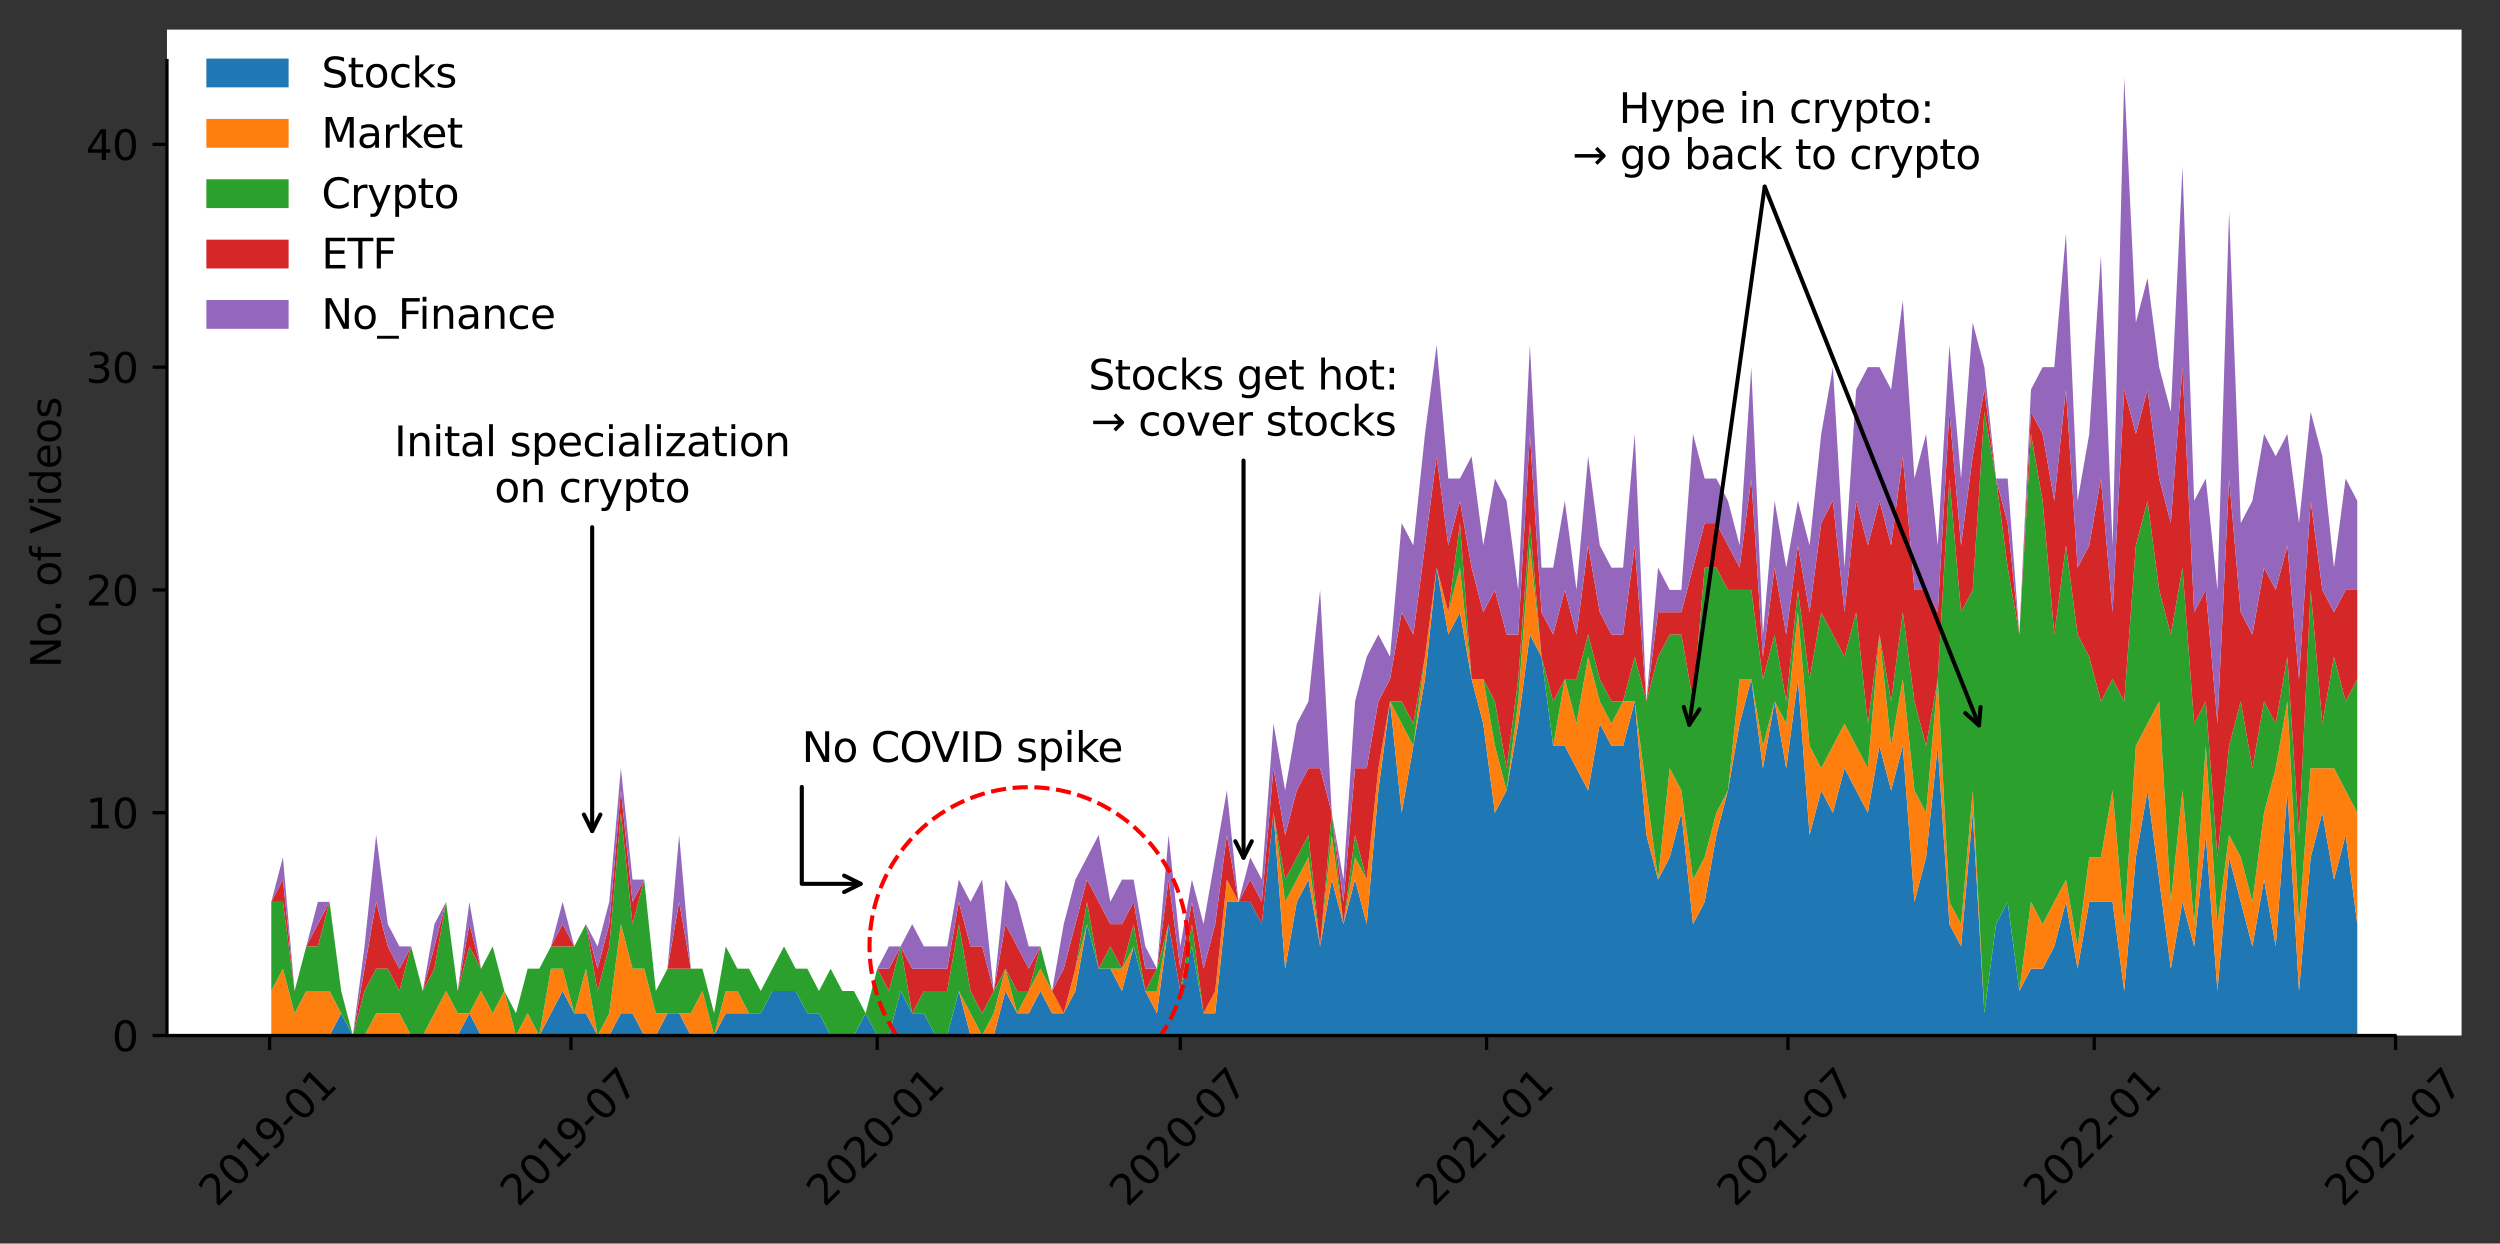 <?xml version="1.0" encoding="UTF-8" standalone="no"?>
<svg
   xmlns:dc="http://purl.org/dc/elements/1.1/"
   xmlns:cc="http://creativecommons.org/ns#"
   xmlns:rdf="http://www.w3.org/1999/02/22-rdf-syntax-ns#"
   xmlns:svg="http://www.w3.org/2000/svg"
   xmlns="http://www.w3.org/2000/svg"
   xmlns:xlink="http://www.w3.org/1999/xlink"
   xmlns:sodipodi="http://sodipodi.sourceforge.net/DTD/sodipodi-0.dtd"
   xmlns:inkscape="http://www.inkscape.org/namespaces/inkscape"
   height="302.408pt"
   version="1.1"
   viewBox="0 0 607.945 302.408"
   width="607.945pt"
   id="svg760"
   sodipodi:docname="Crypto Channels.svg"
   inkscape:version="1.0.2-2 (e86c870879, 2021-01-15)">
  <rect x="0" y="0" width="607.945" height="302.408" fill="#333333" stroke="none"/>
  <sodipodi:namedview
     pagecolor="#ffffff"
     bordercolor="#666666"
     borderopacity="1"
     objecttolerance="10"
     gridtolerance="10"
     guidetolerance="10"
     inkscape:pageopacity="0"
     inkscape:pageshadow="2"
     inkscape:window-width="2560"
     inkscape:window-height="1360"
     id="namedview762"
     showgrid="false"
     inkscape:zoom="201.49187"
     inkscape:cx="777.95029"
     inkscape:cy="337.18817"
     inkscape:window-x="-11"
     inkscape:window-y="0"
     inkscape:window-maximized="1"
     inkscape:current-layer="axes_1" />
  <defs
     id="defs6">
    <style
       type="text/css"
       id="style4">*{stroke-linecap:butt;stroke-linejoin:round;}</style>
  </defs>
  <g
     id="figure_1">
    <g
       id="patch_1">
      <path
         d="M 0 302.408  L 607.945 302.408  L 607.945 0  L 0 0  z "
         style="fill:none;"
         id="path8" />
    </g>
    <g
       id="axes_1">
      <g
         id="patch_2">
        <path
           d="M 40.603 251.82  L 598.603 251.82  L 598.603 7.2  L 40.603 7.2  z "
           style="fill:#ffffff;"
           id="path11" />
      </g>
      <g
         id="PolyCollection_1">
        <path
           clip-path="url(#paaaf7e20d4)"
           d="M 65.967 251.82  L 65.967 251.82  L 68.801 251.82  L 71.635 251.82  L 74.469 251.82  L 77.302 251.82  L 80.136 251.82  L 82.97 251.82  L 85.804 251.82  L 88.638 251.82  L 91.472 251.82  L 94.306 251.82  L 97.14 251.82  L 99.974 251.82  L 102.808 251.82  L 105.642 251.82  L 108.476 251.82  L 111.31 251.82  L 114.144 251.82  L 116.977 251.82  L 119.811 251.82  L 122.645 251.82  L 125.479 251.82  L 128.313 251.82  L 131.147 251.82  L 133.981 251.82  L 136.815 251.82  L 139.649 251.82  L 142.483 251.82  L 145.317 251.82  L 148.151 251.82  L 150.985 251.82  L 153.818 251.82  L 156.652 251.82  L 159.486 251.82  L 162.32 251.82  L 165.154 251.82  L 167.988 251.82  L 170.822 251.82  L 173.656 251.82  L 176.49 251.82  L 179.324 251.82  L 182.158 251.82  L 184.992 251.82  L 187.826 251.82  L 190.659 251.82  L 193.493 251.82  L 196.327 251.82  L 199.161 251.82  L 201.995 251.82  L 204.829 251.82  L 207.663 251.82  L 210.497 251.82  L 213.331 251.82  L 216.165 251.82  L 218.999 251.82  L 221.833 251.82  L 224.667 251.82  L 227.501 251.82  L 230.334 251.82  L 233.168 251.82  L 236.002 251.82  L 238.836 251.82  L 241.67 251.82  L 244.504 251.82  L 247.338 251.82  L 250.172 251.82  L 253.006 251.82  L 255.84 251.82  L 258.674 251.82  L 261.508 251.82  L 264.342 251.82  L 267.175 251.82  L 270.009 251.82  L 272.843 251.82  L 275.677 251.82  L 278.511 251.82  L 281.345 251.82  L 284.179 251.82  L 287.013 251.82  L 289.847 251.82  L 292.681 251.82  L 295.515 251.82  L 298.349 251.82  L 301.183 251.82  L 304.017 251.82  L 306.85 251.82  L 309.684 251.82  L 312.518 251.82  L 315.352 251.82  L 318.186 251.82  L 321.02 251.82  L 323.854 251.82  L 326.688 251.82  L 329.522 251.82  L 332.356 251.82  L 335.19 251.82  L 338.024 251.82  L 340.858 251.82  L 343.691 251.82  L 346.525 251.82  L 349.359 251.82  L 352.193 251.82  L 355.027 251.82  L 357.861 251.82  L 360.695 251.82  L 363.529 251.82  L 366.363 251.82  L 369.197 251.82  L 372.031 251.82  L 374.865 251.82  L 377.699 251.82  L 380.533 251.82  L 383.366 251.82  L 386.2 251.82  L 389.034 251.82  L 391.868 251.82  L 394.702 251.82  L 397.536 251.82  L 400.37 251.82  L 403.204 251.82  L 406.038 251.82  L 408.872 251.82  L 411.706 251.82  L 414.54 251.82  L 417.374 251.82  L 420.207 251.82  L 423.041 251.82  L 425.875 251.82  L 428.709 251.82  L 431.543 251.82  L 434.377 251.82  L 437.211 251.82  L 440.045 251.82  L 442.879 251.82  L 445.713 251.82  L 448.547 251.82  L 451.381 251.82  L 454.215 251.82  L 457.049 251.82  L 459.882 251.82  L 462.716 251.82  L 465.55 251.82  L 468.384 251.82  L 471.218 251.82  L 474.052 251.82  L 476.886 251.82  L 479.72 251.82  L 482.554 251.82  L 485.388 251.82  L 488.222 251.82  L 491.056 251.82  L 493.89 251.82  L 496.723 251.82  L 499.557 251.82  L 502.391 251.82  L 505.225 251.82  L 508.059 251.82  L 510.893 251.82  L 513.727 251.82  L 516.561 251.82  L 519.395 251.82  L 522.229 251.82  L 525.063 251.82  L 527.897 251.82  L 530.731 251.82  L 533.565 251.82  L 536.398 251.82  L 539.232 251.82  L 542.066 251.82  L 544.9 251.82  L 547.734 251.82  L 550.568 251.82  L 553.402 251.82  L 556.236 251.82  L 559.07 251.82  L 561.904 251.82  L 564.738 251.82  L 567.572 251.82  L 570.406 251.82  L 573.239 251.82  L 573.239 224.73  L 573.239 224.73  L 570.406 203.059  L 567.572 213.894  L 564.738 197.641  L 561.904 208.476  L 559.07 240.984  L 556.236 192.223  L 553.402 230.148  L 550.568 213.894  L 547.734 230.148  L 544.9 219.312  L 542.066 208.476  L 539.232 240.984  L 536.398 203.059  L 533.565 230.148  L 530.731 219.312  L 527.897 235.566  L 525.063 213.894  L 522.229 192.223  L 519.395 208.476  L 516.561 240.984  L 513.727 219.312  L 510.893 219.312  L 508.059 219.312  L 505.225 235.566  L 502.391 219.312  L 499.557 230.148  L 496.723 235.566  L 493.89 235.566  L 491.056 240.984  L 488.222 219.312  L 485.388 224.73  L 482.554 246.402  L 479.72 197.641  L 476.886 230.148  L 474.052 224.73  L 471.218 181.387  L 468.384 208.476  L 465.55 219.312  L 462.716 181.387  L 459.882 192.223  L 457.049 181.387  L 454.215 197.641  L 451.381 192.223  L 448.547 186.805  L 445.713 197.641  L 442.879 192.223  L 440.045 203.059  L 437.211 165.133  L 434.377 186.805  L 431.543 170.551  L 428.709 186.805  L 425.875 165.133  L 423.041 175.969  L 420.207 192.223  L 417.374 203.059  L 414.54 219.312  L 411.706 224.73  L 408.872 197.641  L 406.038 208.476  L 403.204 213.894  L 400.37 203.059  L 397.536 170.551  L 394.702 181.387  L 391.868 181.387  L 389.034 175.969  L 386.2 192.223  L 383.366 186.805  L 380.533 181.387  L 377.699 181.387  L 374.865 159.715  L 372.031 154.297  L 369.197 175.969  L 366.363 192.223  L 363.529 197.641  L 360.695 175.969  L 357.861 165.133  L 355.027 148.879  L 352.193 154.297  L 349.359 138.043  L 346.525 165.133  L 343.691 181.387  L 340.858 197.641  L 338.024 170.551  L 335.19 192.223  L 332.356 224.73  L 329.522 213.894  L 326.688 224.73  L 323.854 213.894  L 321.02 230.148  L 318.186 213.894  L 315.352 219.312  L 312.518 235.566  L 309.684 197.641  L 306.85 224.73  L 304.017 219.312  L 301.183 219.312  L 298.349 219.312  L 295.515 246.402  L 292.681 246.402  L 289.847 230.148  L 287.013 240.984  L 284.179 224.73  L 281.345 246.402  L 278.511 240.984  L 275.677 230.148  L 272.843 240.984  L 270.009 235.566  L 267.175 235.566  L 264.342 224.73  L 261.508 240.984  L 258.674 246.402  L 255.84 246.402  L 253.006 240.984  L 250.172 246.402  L 247.338 246.402  L 244.504 240.984  L 241.67 251.82  L 238.836 251.82  L 236.002 251.82  L 233.168 240.984  L 230.334 251.82  L 227.501 251.82  L 224.667 246.402  L 221.833 246.402  L 218.999 240.984  L 216.165 251.82  L 213.331 251.82  L 210.497 246.402  L 207.663 251.82  L 204.829 251.82  L 201.995 251.82  L 199.161 246.402  L 196.327 246.402  L 193.493 240.984  L 190.659 240.984  L 187.826 240.984  L 184.992 246.402  L 182.158 246.402  L 179.324 246.402  L 176.49 246.402  L 173.656 251.82  L 170.822 251.82  L 167.988 251.82  L 165.154 246.402  L 162.32 246.402  L 159.486 251.82  L 156.652 251.82  L 153.818 246.402  L 150.985 246.402  L 148.151 251.82  L 145.317 251.82  L 142.483 246.402  L 139.649 246.402  L 136.815 240.984  L 133.981 246.402  L 131.147 251.82  L 128.313 251.82  L 125.479 251.82  L 122.645 251.82  L 119.811 251.82  L 116.977 251.82  L 114.144 246.402  L 111.31 251.82  L 108.476 251.82  L 105.642 251.82  L 102.808 251.82  L 99.974 251.82  L 97.14 251.82  L 94.306 251.82  L 91.472 251.82  L 88.638 251.82  L 85.804 251.82  L 82.97 246.402  L 80.136 251.82  L 77.302 251.82  L 74.469 251.82  L 71.635 251.82  L 68.801 251.82  L 65.967 251.82  z "
           style="fill:#1f77b4;"
           id="path14" />
      </g>
      <g
         id="PolyCollection_2">
        <path
           clip-path="url(#paaaf7e20d4)"
           d="M 65.967 240.984  L 65.967 251.82  L 68.801 251.82  L 71.635 251.82  L 74.469 251.82  L 77.302 251.82  L 80.136 251.82  L 82.97 246.402  L 85.804 251.82  L 88.638 251.82  L 91.472 251.82  L 94.306 251.82  L 97.14 251.82  L 99.974 251.82  L 102.808 251.82  L 105.642 251.82  L 108.476 251.82  L 111.31 251.82  L 114.144 246.402  L 116.977 251.82  L 119.811 251.82  L 122.645 251.82  L 125.479 251.82  L 128.313 251.82  L 131.147 251.82  L 133.981 246.402  L 136.815 240.984  L 139.649 246.402  L 142.483 246.402  L 145.317 251.82  L 148.151 251.82  L 150.985 246.402  L 153.818 246.402  L 156.652 251.82  L 159.486 251.82  L 162.32 246.402  L 165.154 246.402  L 167.988 251.82  L 170.822 251.82  L 173.656 251.82  L 176.49 246.402  L 179.324 246.402  L 182.158 246.402  L 184.992 246.402  L 187.826 240.984  L 190.659 240.984  L 193.493 240.984  L 196.327 246.402  L 199.161 246.402  L 201.995 251.82  L 204.829 251.82  L 207.663 251.82  L 210.497 246.402  L 213.331 251.82  L 216.165 251.82  L 218.999 240.984  L 221.833 246.402  L 224.667 246.402  L 227.501 251.82  L 230.334 251.82  L 233.168 240.984  L 236.002 251.82  L 238.836 251.82  L 241.67 251.82  L 244.504 240.984  L 247.338 246.402  L 250.172 246.402  L 253.006 240.984  L 255.84 246.402  L 258.674 246.402  L 261.508 240.984  L 264.342 224.73  L 267.175 235.566  L 270.009 235.566  L 272.843 240.984  L 275.677 230.148  L 278.511 240.984  L 281.345 246.402  L 284.179 224.73  L 287.013 240.984  L 289.847 230.148  L 292.681 246.402  L 295.515 246.402  L 298.349 219.312  L 301.183 219.312  L 304.017 219.312  L 306.85 224.73  L 309.684 197.641  L 312.518 235.566  L 315.352 219.312  L 318.186 213.894  L 321.02 230.148  L 323.854 213.894  L 326.688 224.73  L 329.522 213.894  L 332.356 224.73  L 335.19 192.223  L 338.024 170.551  L 340.858 197.641  L 343.691 181.387  L 346.525 165.133  L 349.359 138.043  L 352.193 154.297  L 355.027 148.879  L 357.861 165.133  L 360.695 175.969  L 363.529 197.641  L 366.363 192.223  L 369.197 175.969  L 372.031 154.297  L 374.865 159.715  L 377.699 181.387  L 380.533 181.387  L 383.366 186.805  L 386.2 192.223  L 389.034 175.969  L 391.868 181.387  L 394.702 181.387  L 397.536 170.551  L 400.37 203.059  L 403.204 213.894  L 406.038 208.476  L 408.872 197.641  L 411.706 224.73  L 414.54 219.312  L 417.374 203.059  L 420.207 192.223  L 423.041 175.969  L 425.875 165.133  L 428.709 186.805  L 431.543 170.551  L 434.377 186.805  L 437.211 165.133  L 440.045 203.059  L 442.879 192.223  L 445.713 197.641  L 448.547 186.805  L 451.381 192.223  L 454.215 197.641  L 457.049 181.387  L 459.882 192.223  L 462.716 181.387  L 465.55 219.312  L 468.384 208.476  L 471.218 181.387  L 474.052 224.73  L 476.886 230.148  L 479.72 197.641  L 482.554 246.402  L 485.388 224.73  L 488.222 219.312  L 491.056 240.984  L 493.89 235.566  L 496.723 235.566  L 499.557 230.148  L 502.391 219.312  L 505.225 235.566  L 508.059 219.312  L 510.893 219.312  L 513.727 219.312  L 516.561 240.984  L 519.395 208.476  L 522.229 192.223  L 525.063 213.894  L 527.897 235.566  L 530.731 219.312  L 533.565 230.148  L 536.398 203.059  L 539.232 240.984  L 542.066 208.476  L 544.9 219.312  L 547.734 230.148  L 550.568 213.894  L 553.402 230.148  L 556.236 192.223  L 559.07 240.984  L 561.904 208.476  L 564.738 197.641  L 567.572 213.894  L 570.406 203.059  L 573.239 224.73  L 573.239 197.641  L 573.239 197.641  L 570.406 192.223  L 567.572 186.805  L 564.738 186.805  L 561.904 186.805  L 559.07 224.73  L 556.236 170.551  L 553.402 186.805  L 550.568 197.641  L 547.734 219.312  L 544.9 208.476  L 542.066 203.059  L 539.232 224.73  L 536.398 181.387  L 533.565 224.73  L 530.731 192.223  L 527.897 219.312  L 525.063 170.551  L 522.229 175.969  L 519.395 181.387  L 516.561 224.73  L 513.727 192.223  L 510.893 208.476  L 508.059 208.476  L 505.225 230.148  L 502.391 213.894  L 499.557 219.312  L 496.723 224.73  L 493.89 219.312  L 491.056 240.984  L 488.222 219.312  L 485.388 224.73  L 482.554 246.402  L 479.72 192.223  L 476.886 224.73  L 474.052 219.312  L 471.218 165.133  L 468.384 197.641  L 465.55 192.223  L 462.716 165.133  L 459.882 181.387  L 457.049 154.297  L 454.215 186.805  L 451.381 181.387  L 448.547 175.969  L 445.713 181.387  L 442.879 186.805  L 440.045 181.387  L 437.211 148.879  L 434.377 175.969  L 431.543 170.551  L 428.709 181.387  L 425.875 165.133  L 423.041 165.133  L 420.207 192.223  L 417.374 197.641  L 414.54 208.476  L 411.706 213.894  L 408.872 192.223  L 406.038 186.805  L 403.204 213.894  L 400.37 192.223  L 397.536 170.551  L 394.702 170.551  L 391.868 175.969  L 389.034 170.551  L 386.2 159.715  L 383.366 175.969  L 380.533 165.133  L 377.699 181.387  L 374.865 159.715  L 372.031 132.625  L 369.197 170.551  L 366.363 192.223  L 363.529 181.387  L 360.695 165.133  L 357.861 165.133  L 355.027 138.043  L 352.193 148.879  L 349.359 138.043  L 346.525 159.715  L 343.691 181.387  L 340.858 175.969  L 338.024 170.551  L 335.19 186.805  L 332.356 213.894  L 329.522 208.476  L 326.688 224.73  L 323.854 203.059  L 321.02 230.148  L 318.186 208.476  L 315.352 213.894  L 312.518 219.312  L 309.684 197.641  L 306.85 224.73  L 304.017 219.312  L 301.183 219.312  L 298.349 213.894  L 295.515 240.984  L 292.681 246.402  L 289.847 230.148  L 287.013 240.984  L 284.179 224.73  L 281.345 240.984  L 278.511 240.984  L 275.677 230.148  L 272.843 235.566  L 270.009 235.566  L 267.175 235.566  L 264.342 224.73  L 261.508 235.566  L 258.674 246.402  L 255.84 240.984  L 253.006 235.566  L 250.172 240.984  L 247.338 246.402  L 244.504 235.566  L 241.67 246.402  L 238.836 251.82  L 236.002 246.402  L 233.168 240.984  L 230.334 251.82  L 227.501 251.82  L 224.667 246.402  L 221.833 246.402  L 218.999 240.984  L 216.165 251.82  L 213.331 251.82  L 210.497 246.402  L 207.663 251.82  L 204.829 251.82  L 201.995 251.82  L 199.161 246.402  L 196.327 246.402  L 193.493 240.984  L 190.659 240.984  L 187.826 240.984  L 184.992 246.402  L 182.158 246.402  L 179.324 240.984  L 176.49 240.984  L 173.656 251.82  L 170.822 240.984  L 167.988 246.402  L 165.154 246.402  L 162.32 246.402  L 159.486 246.402  L 156.652 235.566  L 153.818 235.566  L 150.985 224.73  L 148.151 246.402  L 145.317 251.82  L 142.483 235.566  L 139.649 246.402  L 136.815 235.566  L 133.981 235.566  L 131.147 251.82  L 128.313 246.402  L 125.479 251.82  L 122.645 240.984  L 119.811 246.402  L 116.977 240.984  L 114.144 246.402  L 111.31 246.402  L 108.476 240.984  L 105.642 246.402  L 102.808 251.82  L 99.974 251.82  L 97.14 246.402  L 94.306 246.402  L 91.472 246.402  L 88.638 251.82  L 85.804 251.82  L 82.97 246.402  L 80.136 240.984  L 77.302 240.984  L 74.469 240.984  L 71.635 246.402  L 68.801 235.566  L 65.967 240.984  z "
           style="fill:#ff7f0e;"
           id="path17" />
      </g>
      <g
         id="PolyCollection_3">
        <path
           clip-path="url(#paaaf7e20d4)"
           d="M 65.967 219.312  L 65.967 240.984  L 68.801 235.566  L 71.635 246.402  L 74.469 240.984  L 77.302 240.984  L 80.136 240.984  L 82.97 246.402  L 85.804 251.82  L 88.638 251.82  L 91.472 246.402  L 94.306 246.402  L 97.14 246.402  L 99.974 251.82  L 102.808 251.82  L 105.642 246.402  L 108.476 240.984  L 111.31 246.402  L 114.144 246.402  L 116.977 240.984  L 119.811 246.402  L 122.645 240.984  L 125.479 251.82  L 128.313 246.402  L 131.147 251.82  L 133.981 235.566  L 136.815 235.566  L 139.649 246.402  L 142.483 235.566  L 145.317 251.82  L 148.151 246.402  L 150.985 224.73  L 153.818 235.566  L 156.652 235.566  L 159.486 246.402  L 162.32 246.402  L 165.154 246.402  L 167.988 246.402  L 170.822 240.984  L 173.656 251.82  L 176.49 240.984  L 179.324 240.984  L 182.158 246.402  L 184.992 246.402  L 187.826 240.984  L 190.659 240.984  L 193.493 240.984  L 196.327 246.402  L 199.161 246.402  L 201.995 251.82  L 204.829 251.82  L 207.663 251.82  L 210.497 246.402  L 213.331 251.82  L 216.165 251.82  L 218.999 240.984  L 221.833 246.402  L 224.667 246.402  L 227.501 251.82  L 230.334 251.82  L 233.168 240.984  L 236.002 246.402  L 238.836 251.82  L 241.67 246.402  L 244.504 235.566  L 247.338 246.402  L 250.172 240.984  L 253.006 235.566  L 255.84 240.984  L 258.674 246.402  L 261.508 235.566  L 264.342 224.73  L 267.175 235.566  L 270.009 235.566  L 272.843 235.566  L 275.677 230.148  L 278.511 240.984  L 281.345 240.984  L 284.179 224.73  L 287.013 240.984  L 289.847 230.148  L 292.681 246.402  L 295.515 240.984  L 298.349 213.894  L 301.183 219.312  L 304.017 219.312  L 306.85 224.73  L 309.684 197.641  L 312.518 219.312  L 315.352 213.894  L 318.186 208.476  L 321.02 230.148  L 323.854 203.059  L 326.688 224.73  L 329.522 208.476  L 332.356 213.894  L 335.19 186.805  L 338.024 170.551  L 340.858 175.969  L 343.691 181.387  L 346.525 159.715  L 349.359 138.043  L 352.193 148.879  L 355.027 138.043  L 357.861 165.133  L 360.695 165.133  L 363.529 181.387  L 366.363 192.223  L 369.197 170.551  L 372.031 132.625  L 374.865 159.715  L 377.699 181.387  L 380.533 165.133  L 383.366 175.969  L 386.2 159.715  L 389.034 170.551  L 391.868 175.969  L 394.702 170.551  L 397.536 170.551  L 400.37 192.223  L 403.204 213.894  L 406.038 186.805  L 408.872 192.223  L 411.706 213.894  L 414.54 208.476  L 417.374 197.641  L 420.207 192.223  L 423.041 165.133  L 425.875 165.133  L 428.709 181.387  L 431.543 170.551  L 434.377 175.969  L 437.211 148.879  L 440.045 181.387  L 442.879 186.805  L 445.713 181.387  L 448.547 175.969  L 451.381 181.387  L 454.215 186.805  L 457.049 154.297  L 459.882 181.387  L 462.716 165.133  L 465.55 192.223  L 468.384 197.641  L 471.218 165.133  L 474.052 219.312  L 476.886 224.73  L 479.72 192.223  L 482.554 246.402  L 485.388 224.73  L 488.222 219.312  L 491.056 240.984  L 493.89 219.312  L 496.723 224.73  L 499.557 219.312  L 502.391 213.894  L 505.225 230.148  L 508.059 208.476  L 510.893 208.476  L 513.727 192.223  L 516.561 224.73  L 519.395 181.387  L 522.229 175.969  L 525.063 170.551  L 527.897 219.312  L 530.731 192.223  L 533.565 224.73  L 536.398 181.387  L 539.232 224.73  L 542.066 203.059  L 544.9 208.476  L 547.734 219.312  L 550.568 197.641  L 553.402 186.805  L 556.236 170.551  L 559.07 224.73  L 561.904 186.805  L 564.738 186.805  L 567.572 186.805  L 570.406 192.223  L 573.239 197.641  L 573.239 165.133  L 573.239 165.133  L 570.406 170.551  L 567.572 159.715  L 564.738 175.969  L 561.904 143.461  L 559.07 203.059  L 556.236 159.715  L 553.402 175.969  L 550.568 170.551  L 547.734 186.805  L 544.9 170.551  L 542.066 181.387  L 539.232 208.476  L 536.398 170.551  L 533.565 175.969  L 530.731 138.043  L 527.897 154.297  L 525.063 143.461  L 522.229 121.789  L 519.395 132.625  L 516.561 170.551  L 513.727 165.133  L 510.893 170.551  L 508.059 159.715  L 505.225 154.297  L 502.391 132.625  L 499.557 154.297  L 496.723 121.789  L 493.89 105.536  L 491.056 154.297  L 488.222 138.043  L 485.388 116.371  L 482.554 100.118  L 479.72 143.461  L 476.886 148.879  L 474.052 116.371  L 471.218 165.133  L 468.384 181.387  L 465.55 170.551  L 462.716 148.879  L 459.882 170.551  L 457.049 154.297  L 454.215 175.969  L 451.381 148.879  L 448.547 159.715  L 445.713 154.297  L 442.879 148.879  L 440.045 165.133  L 437.211 143.461  L 434.377 170.551  L 431.543 154.297  L 428.709 165.133  L 425.875 143.461  L 423.041 143.461  L 420.207 143.461  L 417.374 138.043  L 414.54 138.043  L 411.706 170.551  L 408.872 154.297  L 406.038 154.297  L 403.204 159.715  L 400.37 170.551  L 397.536 159.715  L 394.702 170.551  L 391.868 170.551  L 389.034 165.133  L 386.2 154.297  L 383.366 165.133  L 380.533 165.133  L 377.699 170.551  L 374.865 159.715  L 372.031 127.207  L 369.197 165.133  L 366.363 186.805  L 363.529 170.551  L 360.695 165.133  L 357.861 165.133  L 355.027 127.207  L 352.193 148.879  L 349.359 138.043  L 346.525 159.715  L 343.691 175.969  L 340.858 170.551  L 338.024 170.551  L 335.19 186.805  L 332.356 213.894  L 329.522 203.059  L 326.688 224.73  L 323.854 197.641  L 321.02 230.148  L 318.186 203.059  L 315.352 208.476  L 312.518 213.894  L 309.684 197.641  L 306.85 224.73  L 304.017 219.312  L 301.183 219.312  L 298.349 213.894  L 295.515 240.984  L 292.681 246.402  L 289.847 224.73  L 287.013 240.984  L 284.179 224.73  L 281.345 235.566  L 278.511 240.984  L 275.677 224.73  L 272.843 235.566  L 270.009 230.148  L 267.175 235.566  L 264.342 219.312  L 261.508 235.566  L 258.674 246.402  L 255.84 240.984  L 253.006 230.148  L 250.172 240.984  L 247.338 240.984  L 244.504 235.566  L 241.67 240.984  L 238.836 246.402  L 236.002 240.984  L 233.168 224.73  L 230.334 240.984  L 227.501 240.984  L 224.667 240.984  L 221.833 246.402  L 218.999 230.148  L 216.165 240.984  L 213.331 235.566  L 210.497 246.402  L 207.663 240.984  L 204.829 240.984  L 201.995 235.566  L 199.161 240.984  L 196.327 235.566  L 193.493 235.566  L 190.659 230.148  L 187.826 235.566  L 184.992 240.984  L 182.158 235.566  L 179.324 235.566  L 176.49 230.148  L 173.656 246.402  L 170.822 235.566  L 167.988 235.566  L 165.154 235.566  L 162.32 235.566  L 159.486 240.984  L 156.652 213.894  L 153.818 224.73  L 150.985 197.641  L 148.151 230.148  L 145.317 240.984  L 142.483 224.73  L 139.649 230.148  L 136.815 230.148  L 133.981 230.148  L 131.147 235.566  L 128.313 235.566  L 125.479 246.402  L 122.645 240.984  L 119.811 230.148  L 116.977 235.566  L 114.144 230.148  L 111.31 240.984  L 108.476 219.312  L 105.642 235.566  L 102.808 240.984  L 99.974 230.148  L 97.14 240.984  L 94.306 235.566  L 91.472 235.566  L 88.638 240.984  L 85.804 251.82  L 82.97 240.984  L 80.136 219.312  L 77.302 230.148  L 74.469 230.148  L 71.635 240.984  L 68.801 219.312  L 65.967 219.312  z "
           style="fill:#2ca02c;"
           id="path20" />
      </g>
      <g
         id="PolyCollection_4">
        <path
           clip-path="url(#paaaf7e20d4)"
           d="M 65.967 219.312  L 65.967 219.312  L 68.801 219.312  L 71.635 240.984  L 74.469 230.148  L 77.302 230.148  L 80.136 219.312  L 82.97 240.984  L 85.804 251.82  L 88.638 240.984  L 91.472 235.566  L 94.306 235.566  L 97.14 240.984  L 99.974 230.148  L 102.808 240.984  L 105.642 235.566  L 108.476 219.312  L 111.31 240.984  L 114.144 230.148  L 116.977 235.566  L 119.811 230.148  L 122.645 240.984  L 125.479 246.402  L 128.313 235.566  L 131.147 235.566  L 133.981 230.148  L 136.815 230.148  L 139.649 230.148  L 142.483 224.73  L 145.317 240.984  L 148.151 230.148  L 150.985 197.641  L 153.818 224.73  L 156.652 213.894  L 159.486 240.984  L 162.32 235.566  L 165.154 235.566  L 167.988 235.566  L 170.822 235.566  L 173.656 246.402  L 176.49 230.148  L 179.324 235.566  L 182.158 235.566  L 184.992 240.984  L 187.826 235.566  L 190.659 230.148  L 193.493 235.566  L 196.327 235.566  L 199.161 240.984  L 201.995 235.566  L 204.829 240.984  L 207.663 240.984  L 210.497 246.402  L 213.331 235.566  L 216.165 240.984  L 218.999 230.148  L 221.833 246.402  L 224.667 240.984  L 227.501 240.984  L 230.334 240.984  L 233.168 224.73  L 236.002 240.984  L 238.836 246.402  L 241.67 240.984  L 244.504 235.566  L 247.338 240.984  L 250.172 240.984  L 253.006 230.148  L 255.84 240.984  L 258.674 246.402  L 261.508 235.566  L 264.342 219.312  L 267.175 235.566  L 270.009 230.148  L 272.843 235.566  L 275.677 224.73  L 278.511 240.984  L 281.345 235.566  L 284.179 224.73  L 287.013 240.984  L 289.847 224.73  L 292.681 246.402  L 295.515 240.984  L 298.349 213.894  L 301.183 219.312  L 304.017 219.312  L 306.85 224.73  L 309.684 197.641  L 312.518 213.894  L 315.352 208.476  L 318.186 203.059  L 321.02 230.148  L 323.854 197.641  L 326.688 224.73  L 329.522 203.059  L 332.356 213.894  L 335.19 186.805  L 338.024 170.551  L 340.858 170.551  L 343.691 175.969  L 346.525 159.715  L 349.359 138.043  L 352.193 148.879  L 355.027 127.207  L 357.861 165.133  L 360.695 165.133  L 363.529 170.551  L 366.363 186.805  L 369.197 165.133  L 372.031 127.207  L 374.865 159.715  L 377.699 170.551  L 380.533 165.133  L 383.366 165.133  L 386.2 154.297  L 389.034 165.133  L 391.868 170.551  L 394.702 170.551  L 397.536 159.715  L 400.37 170.551  L 403.204 159.715  L 406.038 154.297  L 408.872 154.297  L 411.706 170.551  L 414.54 138.043  L 417.374 138.043  L 420.207 143.461  L 423.041 143.461  L 425.875 143.461  L 428.709 165.133  L 431.543 154.297  L 434.377 170.551  L 437.211 143.461  L 440.045 165.133  L 442.879 148.879  L 445.713 154.297  L 448.547 159.715  L 451.381 148.879  L 454.215 175.969  L 457.049 154.297  L 459.882 170.551  L 462.716 148.879  L 465.55 170.551  L 468.384 181.387  L 471.218 165.133  L 474.052 116.371  L 476.886 148.879  L 479.72 143.461  L 482.554 100.118  L 485.388 116.371  L 488.222 138.043  L 491.056 154.297  L 493.89 105.536  L 496.723 121.789  L 499.557 154.297  L 502.391 132.625  L 505.225 154.297  L 508.059 159.715  L 510.893 170.551  L 513.727 165.133  L 516.561 170.551  L 519.395 132.625  L 522.229 121.789  L 525.063 143.461  L 527.897 154.297  L 530.731 138.043  L 533.565 175.969  L 536.398 170.551  L 539.232 208.476  L 542.066 181.387  L 544.9 170.551  L 547.734 186.805  L 550.568 170.551  L 553.402 175.969  L 556.236 159.715  L 559.07 203.059  L 561.904 143.461  L 564.738 175.969  L 567.572 159.715  L 570.406 170.551  L 573.239 165.133  L 573.239 143.461  L 573.239 143.461  L 570.406 143.461  L 567.572 148.879  L 564.738 143.461  L 561.904 121.789  L 559.07 165.133  L 556.236 132.625  L 553.402 143.461  L 550.568 138.043  L 547.734 154.297  L 544.9 148.879  L 542.066 116.371  L 539.232 175.969  L 536.398 143.461  L 533.565 148.879  L 530.731 89.282  L 527.897 127.207  L 525.063 116.371  L 522.229 94.7  L 519.395 105.536  L 516.561 94.7  L 513.727 148.879  L 510.893 116.371  L 508.059 132.625  L 505.225 138.043  L 502.391 94.7  L 499.557 121.789  L 496.723 105.536  L 493.89 100.118  L 491.056 154.297  L 488.222 127.207  L 485.388 116.371  L 482.554 94.7  L 479.72 110.954  L 476.886 132.625  L 474.052 100.118  L 471.218 148.879  L 468.384 143.461  L 465.55 143.461  L 462.716 110.954  L 459.882 132.625  L 457.049 121.789  L 454.215 132.625  L 451.381 121.789  L 448.547 148.879  L 445.713 121.789  L 442.879 127.207  L 440.045 148.879  L 437.211 132.625  L 434.377 154.297  L 431.543 138.043  L 428.709 159.715  L 425.875 116.371  L 423.041 138.043  L 420.207 132.625  L 417.374 127.207  L 414.54 127.207  L 411.706 138.043  L 408.872 148.879  L 406.038 148.879  L 403.204 148.879  L 400.37 170.551  L 397.536 132.625  L 394.702 154.297  L 391.868 154.297  L 389.034 148.879  L 386.2 132.625  L 383.366 154.297  L 380.533 143.461  L 377.699 154.297  L 374.865 148.879  L 372.031 105.536  L 369.197 154.297  L 366.363 154.297  L 363.529 143.461  L 360.695 148.879  L 357.861 138.043  L 355.027 121.789  L 352.193 132.625  L 349.359 110.954  L 346.525 132.625  L 343.691 154.297  L 340.858 148.879  L 338.024 165.133  L 335.19 170.551  L 332.356 186.805  L 329.522 186.805  L 326.688 219.312  L 323.854 197.641  L 321.02 186.805  L 318.186 186.805  L 315.352 192.223  L 312.518 203.059  L 309.684 186.805  L 306.85 219.312  L 304.017 213.894  L 301.183 219.312  L 298.349 203.059  L 295.515 224.73  L 292.681 235.566  L 289.847 219.312  L 287.013 235.566  L 284.179 213.894  L 281.345 235.566  L 278.511 235.566  L 275.677 219.312  L 272.843 224.73  L 270.009 224.73  L 267.175 219.312  L 264.342 213.894  L 261.508 224.73  L 258.674 235.566  L 255.84 240.984  L 253.006 230.148  L 250.172 235.566  L 247.338 230.148  L 244.504 224.73  L 241.67 240.984  L 238.836 230.148  L 236.002 230.148  L 233.168 219.312  L 230.334 235.566  L 227.501 235.566  L 224.667 235.566  L 221.833 235.566  L 218.999 230.148  L 216.165 235.566  L 213.331 235.566  L 210.497 246.402  L 207.663 240.984  L 204.829 240.984  L 201.995 235.566  L 199.161 240.984  L 196.327 235.566  L 193.493 235.566  L 190.659 230.148  L 187.826 235.566  L 184.992 240.984  L 182.158 235.566  L 179.324 235.566  L 176.49 230.148  L 173.656 246.402  L 170.822 235.566  L 167.988 235.566  L 165.154 219.312  L 162.32 235.566  L 159.486 240.984  L 156.652 213.894  L 153.818 219.312  L 150.985 192.223  L 148.151 224.73  L 145.317 235.566  L 142.483 224.73  L 139.649 230.148  L 136.815 224.73  L 133.981 230.148  L 131.147 235.566  L 128.313 235.566  L 125.479 246.402  L 122.645 240.984  L 119.811 230.148  L 116.977 235.566  L 114.144 224.73  L 111.31 240.984  L 108.476 219.312  L 105.642 230.148  L 102.808 240.984  L 99.974 230.148  L 97.14 235.566  L 94.306 230.148  L 91.472 219.312  L 88.638 235.566  L 85.804 251.82  L 82.97 240.984  L 80.136 219.312  L 77.302 224.73  L 74.469 230.148  L 71.635 240.984  L 68.801 213.894  L 65.967 219.312  z "
           style="fill:#d62728;"
           id="path23" />
      </g>
      <g
         id="PolyCollection_5">
        <path
           clip-path="url(#paaaf7e20d4)"
           d="M 65.967 219.312  L 65.967 219.312  L 68.801 213.894  L 71.635 240.984  L 74.469 230.148  L 77.302 224.73  L 80.136 219.312  L 82.97 240.984  L 85.804 251.82  L 88.638 235.566  L 91.472 219.312  L 94.306 230.148  L 97.14 235.566  L 99.974 230.148  L 102.808 240.984  L 105.642 230.148  L 108.476 219.312  L 111.31 240.984  L 114.144 224.73  L 116.977 235.566  L 119.811 230.148  L 122.645 240.984  L 125.479 246.402  L 128.313 235.566  L 131.147 235.566  L 133.981 230.148  L 136.815 224.73  L 139.649 230.148  L 142.483 224.73  L 145.317 235.566  L 148.151 224.73  L 150.985 192.223  L 153.818 219.312  L 156.652 213.894  L 159.486 240.984  L 162.32 235.566  L 165.154 219.312  L 167.988 235.566  L 170.822 235.566  L 173.656 246.402  L 176.49 230.148  L 179.324 235.566  L 182.158 235.566  L 184.992 240.984  L 187.826 235.566  L 190.659 230.148  L 193.493 235.566  L 196.327 235.566  L 199.161 240.984  L 201.995 235.566  L 204.829 240.984  L 207.663 240.984  L 210.497 246.402  L 213.331 235.566  L 216.165 235.566  L 218.999 230.148  L 221.833 235.566  L 224.667 235.566  L 227.501 235.566  L 230.334 235.566  L 233.168 219.312  L 236.002 230.148  L 238.836 230.148  L 241.67 240.984  L 244.504 224.73  L 247.338 230.148  L 250.172 235.566  L 253.006 230.148  L 255.84 240.984  L 258.674 235.566  L 261.508 224.73  L 264.342 213.894  L 267.175 219.312  L 270.009 224.73  L 272.843 224.73  L 275.677 219.312  L 278.511 235.566  L 281.345 235.566  L 284.179 213.894  L 287.013 235.566  L 289.847 219.312  L 292.681 235.566  L 295.515 224.73  L 298.349 203.059  L 301.183 219.312  L 304.017 213.894  L 306.85 219.312  L 309.684 186.805  L 312.518 203.059  L 315.352 192.223  L 318.186 186.805  L 321.02 186.805  L 323.854 197.641  L 326.688 219.312  L 329.522 186.805  L 332.356 186.805  L 335.19 170.551  L 338.024 165.133  L 340.858 148.879  L 343.691 154.297  L 346.525 132.625  L 349.359 110.954  L 352.193 132.625  L 355.027 121.789  L 357.861 138.043  L 360.695 148.879  L 363.529 143.461  L 366.363 154.297  L 369.197 154.297  L 372.031 105.536  L 374.865 148.879  L 377.699 154.297  L 380.533 143.461  L 383.366 154.297  L 386.2 132.625  L 389.034 148.879  L 391.868 154.297  L 394.702 154.297  L 397.536 132.625  L 400.37 170.551  L 403.204 148.879  L 406.038 148.879  L 408.872 148.879  L 411.706 138.043  L 414.54 127.207  L 417.374 127.207  L 420.207 132.625  L 423.041 138.043  L 425.875 116.371  L 428.709 159.715  L 431.543 138.043  L 434.377 154.297  L 437.211 132.625  L 440.045 148.879  L 442.879 127.207  L 445.713 121.789  L 448.547 148.879  L 451.381 121.789  L 454.215 132.625  L 457.049 121.789  L 459.882 132.625  L 462.716 110.954  L 465.55 143.461  L 468.384 143.461  L 471.218 148.879  L 474.052 100.118  L 476.886 132.625  L 479.72 110.954  L 482.554 94.7  L 485.388 116.371  L 488.222 127.207  L 491.056 154.297  L 493.89 100.118  L 496.723 105.536  L 499.557 121.789  L 502.391 94.7  L 505.225 138.043  L 508.059 132.625  L 510.893 116.371  L 513.727 148.879  L 516.561 94.7  L 519.395 105.536  L 522.229 94.7  L 525.063 116.371  L 527.897 127.207  L 530.731 89.282  L 533.565 148.879  L 536.398 143.461  L 539.232 175.969  L 542.066 116.371  L 544.9 148.879  L 547.734 154.297  L 550.568 138.043  L 553.402 143.461  L 556.236 132.625  L 559.07 165.133  L 561.904 121.789  L 564.738 143.461  L 567.572 148.879  L 570.406 143.461  L 573.239 143.461  L 573.239 121.789  L 573.239 121.789  L 570.406 116.371  L 567.572 138.043  L 564.738 110.954  L 561.904 100.118  L 559.07 127.207  L 556.236 105.536  L 553.402 110.954  L 550.568 105.536  L 547.734 121.789  L 544.9 127.207  L 542.066 51.356  L 539.232 143.461  L 536.398 116.371  L 533.565 121.789  L 530.731 40.52  L 527.897 100.118  L 525.063 89.282  L 522.229 67.61  L 519.395 78.446  L 516.561 18.849  L 513.727 132.625  L 510.893 62.192  L 508.059 105.536  L 505.225 121.789  L 502.391 56.774  L 499.557 89.282  L 496.723 89.282  L 493.89 94.7  L 491.056 154.297  L 488.222 116.371  L 485.388 116.371  L 482.554 89.282  L 479.72 78.446  L 476.886 116.371  L 474.052 83.864  L 471.218 132.625  L 468.384 105.536  L 465.55 116.371  L 462.716 73.028  L 459.882 94.7  L 457.049 89.282  L 454.215 89.282  L 451.381 94.7  L 448.547 138.043  L 445.713 89.282  L 442.879 105.536  L 440.045 132.625  L 437.211 121.789  L 434.377 138.043  L 431.543 121.789  L 428.709 154.297  L 425.875 89.282  L 423.041 132.625  L 420.207 121.789  L 417.374 116.371  L 414.54 116.371  L 411.706 105.536  L 408.872 143.461  L 406.038 143.461  L 403.204 138.043  L 400.37 170.551  L 397.536 105.536  L 394.702 138.043  L 391.868 138.043  L 389.034 132.625  L 386.2 110.954  L 383.366 143.461  L 380.533 121.789  L 377.699 138.043  L 374.865 138.043  L 372.031 83.864  L 369.197 143.461  L 366.363 121.789  L 363.529 116.371  L 360.695 132.625  L 357.861 110.954  L 355.027 116.371  L 352.193 116.371  L 349.359 83.864  L 346.525 105.536  L 343.691 132.625  L 340.858 127.207  L 338.024 159.715  L 335.19 154.297  L 332.356 159.715  L 329.522 170.551  L 326.688 213.894  L 323.854 197.641  L 321.02 143.461  L 318.186 170.551  L 315.352 175.969  L 312.518 192.223  L 309.684 175.969  L 306.85 213.894  L 304.017 208.476  L 301.183 219.312  L 298.349 192.223  L 295.515 208.476  L 292.681 224.73  L 289.847 213.894  L 287.013 230.148  L 284.179 203.059  L 281.345 235.566  L 278.511 230.148  L 275.677 213.894  L 272.843 213.894  L 270.009 219.312  L 267.175 203.059  L 264.342 208.476  L 261.508 213.894  L 258.674 224.73  L 255.84 240.984  L 253.006 230.148  L 250.172 230.148  L 247.338 219.312  L 244.504 213.894  L 241.67 240.984  L 238.836 213.894  L 236.002 219.312  L 233.168 213.894  L 230.334 230.148  L 227.501 230.148  L 224.667 230.148  L 221.833 224.73  L 218.999 230.148  L 216.165 230.148  L 213.331 235.566  L 210.497 246.402  L 207.663 240.984  L 204.829 240.984  L 201.995 235.566  L 199.161 240.984  L 196.327 235.566  L 193.493 235.566  L 190.659 230.148  L 187.826 235.566  L 184.992 240.984  L 182.158 235.566  L 179.324 235.566  L 176.49 230.148  L 173.656 246.402  L 170.822 235.566  L 167.988 235.566  L 165.154 203.059  L 162.32 235.566  L 159.486 240.984  L 156.652 213.894  L 153.818 213.894  L 150.985 186.805  L 148.151 219.312  L 145.317 230.148  L 142.483 224.73  L 139.649 230.148  L 136.815 219.312  L 133.981 230.148  L 131.147 235.566  L 128.313 235.566  L 125.479 246.402  L 122.645 240.984  L 119.811 230.148  L 116.977 235.566  L 114.144 219.312  L 111.31 240.984  L 108.476 219.312  L 105.642 224.73  L 102.808 240.984  L 99.974 230.148  L 97.14 230.148  L 94.306 224.73  L 91.472 203.059  L 88.638 230.148  L 85.804 251.82  L 82.97 240.984  L 80.136 219.312  L 77.302 219.312  L 74.469 230.148  L 71.635 240.984  L 68.801 208.476  L 65.967 219.312  z "
           style="fill:#9467bd;"
           id="path26" />
      </g>
      <g
         id="PathCollection_1">
        <path
           clip-path="url(#paaaf7e20d4)"
           d="M 250.172 268.878  C 260.443 268.878 270.295 264.797 277.558 257.534  C 284.821 250.271 288.902 240.42 288.902 230.148  C 288.902 219.877 284.821 210.025 277.558 202.762  C 270.295 195.499 260.443 191.418 250.172 191.418  C 239.901 191.418 230.049 195.499 222.786 202.762  C 215.523 210.025 211.442 219.877 211.442 230.148  C 211.442 240.42 215.523 250.271 222.786 257.534  C 230.049 264.797 239.901 268.878 250.172 268.878  z "
           style="fill:none;stroke:#ff0000;stroke-dasharray:3.7,1.6;stroke-dashoffset:0;"
           id="path29" />
      </g>
      <g
         id="matplotlib.axis_1">
        <g
           id="xtick_1">
          <g
             id="line2d_1">
            <defs
               id="defs33">
              <path
                 d="M 0 0  L 0 3.5  "
                 id="mf5ac87ff6e"
                 style="stroke:#000000;stroke-width:0.8;" />
            </defs>
            <g
               id="g37">
              <use
                 style="stroke:#000000;stroke-width:0.8;"
                 x="65.562"
                 xlink:href="#mf5ac87ff6e"
                 y="251.82"
                 id="use35" />
            </g>
          </g>
          <g
             id="text_1">
            <!-- 2019-01 -->
            <g
               transform="translate(52.741 293.738)rotate(-45)scale(0.1 -0.1)"
               id="g61">
              <defs
                 id="defs45">
                <path
                   d="M 1228 531  L 3431 531  L 3431 0  L 469 0  L 469 531  Q 828 903 1448 1529  Q 2069 2156 2228 2338  Q 2531 2678 2651 2914  Q 2772 3150 2772 3378  Q 2772 3750 2511 3984  Q 2250 4219 1831 4219  Q 1534 4219 1204 4116  Q 875 4013 500 3803  L 500 4441  Q 881 4594 1212 4672  Q 1544 4750 1819 4750  Q 2544 4750 2975 4387  Q 3406 4025 3406 3419  Q 3406 3131 3298 2873  Q 3191 2616 2906 2266  Q 2828 2175 2409 1742  Q 1991 1309 1228 531  z "
                   id="DejaVuSans-32"
                   transform="scale(0.016)" />
                <path
                   d="M 2034 4250  Q 1547 4250 1301 3770  Q 1056 3291 1056 2328  Q 1056 1369 1301 889  Q 1547 409 2034 409  Q 2525 409 2770 889  Q 3016 1369 3016 2328  Q 3016 3291 2770 3770  Q 2525 4250 2034 4250  z M 2034 4750  Q 2819 4750 3233 4129  Q 3647 3509 3647 2328  Q 3647 1150 3233 529  Q 2819 -91 2034 -91  Q 1250 -91 836 529  Q 422 1150 422 2328  Q 422 3509 836 4129  Q 1250 4750 2034 4750  z "
                   id="DejaVuSans-30"
                   transform="scale(0.016)" />
                <path
                   d="M 794 531  L 1825 531  L 1825 4091  L 703 3866  L 703 4441  L 1819 4666  L 2450 4666  L 2450 531  L 3481 531  L 3481 0  L 794 0  L 794 531  z "
                   id="DejaVuSans-31"
                   transform="scale(0.016)" />
                <path
                   d="M 703 97  L 703 672  Q 941 559 1184 500  Q 1428 441 1663 441  Q 2288 441 2617 861  Q 2947 1281 2994 2138  Q 2813 1869 2534 1725  Q 2256 1581 1919 1581  Q 1219 1581 811 2004  Q 403 2428 403 3163  Q 403 3881 828 4315  Q 1253 4750 1959 4750  Q 2769 4750 3195 4129  Q 3622 3509 3622 2328  Q 3622 1225 3098 567  Q 2575 -91 1691 -91  Q 1453 -91 1209 -44  Q 966 3 703 97  z M 1959 2075  Q 2384 2075 2632 2365  Q 2881 2656 2881 3163  Q 2881 3666 2632 3958  Q 2384 4250 1959 4250  Q 1534 4250 1286 3958  Q 1038 3666 1038 3163  Q 1038 2656 1286 2365  Q 1534 2075 1959 2075  z "
                   id="DejaVuSans-39"
                   transform="scale(0.016)" />
                <path
                   d="M 313 2009  L 1997 2009  L 1997 1497  L 313 1497  L 313 2009  z "
                   id="DejaVuSans-2d"
                   transform="scale(0.016)" />
              </defs>
              <use
                 xlink:href="#DejaVuSans-32"
                 id="use47" />
              <use
                 x="63.623"
                 xlink:href="#DejaVuSans-30"
                 id="use49" />
              <use
                 x="127.246"
                 xlink:href="#DejaVuSans-31"
                 id="use51" />
              <use
                 x="190.869"
                 xlink:href="#DejaVuSans-39"
                 id="use53" />
              <use
                 x="254.492"
                 xlink:href="#DejaVuSans-2d"
                 id="use55" />
              <use
                 x="290.576"
                 xlink:href="#DejaVuSans-30"
                 id="use57" />
              <use
                 x="354.199"
                 xlink:href="#DejaVuSans-31"
                 id="use59" />
            </g>
          </g>
        </g>
        <g
           id="xtick_2">
          <g
             id="line2d_2">
            <g
               id="g67">
              <use
                 style="stroke:#000000;stroke-width:0.8;"
                 x="138.839"
                 xlink:href="#mf5ac87ff6e"
                 y="251.82"
                 id="use65" />
            </g>
          </g>
          <g
             id="text_2">
            <!-- 2019-07 -->
            <g
               transform="translate(126.018 293.738)rotate(-45)scale(0.1 -0.1)"
               id="g87">
              <defs
                 id="defs71">
                <path
                   d="M 525 4666  L 3525 4666  L 3525 4397  L 1831 0  L 1172 0  L 2766 4134  L 525 4134  L 525 4666  z "
                   id="DejaVuSans-37"
                   transform="scale(0.016)" />
              </defs>
              <use
                 xlink:href="#DejaVuSans-32"
                 id="use73" />
              <use
                 x="63.623"
                 xlink:href="#DejaVuSans-30"
                 id="use75" />
              <use
                 x="127.246"
                 xlink:href="#DejaVuSans-31"
                 id="use77" />
              <use
                 x="190.869"
                 xlink:href="#DejaVuSans-39"
                 id="use79" />
              <use
                 x="254.492"
                 xlink:href="#DejaVuSans-2d"
                 id="use81" />
              <use
                 x="290.576"
                 xlink:href="#DejaVuSans-30"
                 id="use83" />
              <use
                 x="354.199"
                 xlink:href="#DejaVuSans-37"
                 id="use85" />
            </g>
          </g>
        </g>
        <g
           id="xtick_3">
          <g
             id="line2d_3">
            <g
               id="g93">
              <use
                 style="stroke:#000000;stroke-width:0.8;"
                 x="213.331"
                 xlink:href="#mf5ac87ff6e"
                 y="251.82"
                 id="use91" />
            </g>
          </g>
          <g
             id="text_3">
            <!-- 2020-01 -->
            <g
               transform="translate(200.51 293.738)rotate(-45)scale(0.1 -0.1)"
               id="g110">
              <use
                 xlink:href="#DejaVuSans-32"
                 id="use96" />
              <use
                 x="63.623"
                 xlink:href="#DejaVuSans-30"
                 id="use98" />
              <use
                 x="127.246"
                 xlink:href="#DejaVuSans-32"
                 id="use100" />
              <use
                 x="190.869"
                 xlink:href="#DejaVuSans-30"
                 id="use102" />
              <use
                 x="254.492"
                 xlink:href="#DejaVuSans-2d"
                 id="use104" />
              <use
                 x="290.576"
                 xlink:href="#DejaVuSans-30"
                 id="use106" />
              <use
                 x="354.199"
                 xlink:href="#DejaVuSans-31"
                 id="use108" />
            </g>
          </g>
        </g>
        <g
           id="xtick_4">
          <g
             id="line2d_4">
            <g
               id="g116">
              <use
                 style="stroke:#000000;stroke-width:0.8;"
                 x="287.013"
                 xlink:href="#mf5ac87ff6e"
                 y="251.82"
                 id="use114" />
            </g>
          </g>
          <g
             id="text_4">
            <!-- 2020-07 -->
            <g
               transform="translate(274.192 293.738)rotate(-45)scale(0.1 -0.1)"
               id="g133">
              <use
                 xlink:href="#DejaVuSans-32"
                 id="use119" />
              <use
                 x="63.623"
                 xlink:href="#DejaVuSans-30"
                 id="use121" />
              <use
                 x="127.246"
                 xlink:href="#DejaVuSans-32"
                 id="use123" />
              <use
                 x="190.869"
                 xlink:href="#DejaVuSans-30"
                 id="use125" />
              <use
                 x="254.492"
                 xlink:href="#DejaVuSans-2d"
                 id="use127" />
              <use
                 x="290.576"
                 xlink:href="#DejaVuSans-30"
                 id="use129" />
              <use
                 x="354.199"
                 xlink:href="#DejaVuSans-37"
                 id="use131" />
            </g>
          </g>
        </g>
        <g
           id="xtick_5">
          <g
             id="line2d_5">
            <g
               id="g139">
              <use
                 style="stroke:#000000;stroke-width:0.8;"
                 x="361.505"
                 xlink:href="#mf5ac87ff6e"
                 y="251.82"
                 id="use137" />
            </g>
          </g>
          <g
             id="text_5">
            <!-- 2021-01 -->
            <g
               transform="translate(348.683 293.738)rotate(-45)scale(0.1 -0.1)"
               id="g156">
              <use
                 xlink:href="#DejaVuSans-32"
                 id="use142" />
              <use
                 x="63.623"
                 xlink:href="#DejaVuSans-30"
                 id="use144" />
              <use
                 x="127.246"
                 xlink:href="#DejaVuSans-32"
                 id="use146" />
              <use
                 x="190.869"
                 xlink:href="#DejaVuSans-31"
                 id="use148" />
              <use
                 x="254.492"
                 xlink:href="#DejaVuSans-2d"
                 id="use150" />
              <use
                 x="290.576"
                 xlink:href="#DejaVuSans-30"
                 id="use152" />
              <use
                 x="354.199"
                 xlink:href="#DejaVuSans-31"
                 id="use154" />
            </g>
          </g>
        </g>
        <g
           id="xtick_6">
          <g
             id="line2d_6">
            <g
               id="g162">
              <use
                 style="stroke:#000000;stroke-width:0.8;"
                 x="434.782"
                 xlink:href="#mf5ac87ff6e"
                 y="251.82"
                 id="use160" />
            </g>
          </g>
          <g
             id="text_6">
            <!-- 2021-07 -->
            <g
               transform="translate(421.961 293.738)rotate(-45)scale(0.1 -0.1)"
               id="g179">
              <use
                 xlink:href="#DejaVuSans-32"
                 id="use165" />
              <use
                 x="63.623"
                 xlink:href="#DejaVuSans-30"
                 id="use167" />
              <use
                 x="127.246"
                 xlink:href="#DejaVuSans-32"
                 id="use169" />
              <use
                 x="190.869"
                 xlink:href="#DejaVuSans-31"
                 id="use171" />
              <use
                 x="254.492"
                 xlink:href="#DejaVuSans-2d"
                 id="use173" />
              <use
                 x="290.576"
                 xlink:href="#DejaVuSans-30"
                 id="use175" />
              <use
                 x="354.199"
                 xlink:href="#DejaVuSans-37"
                 id="use177" />
            </g>
          </g>
        </g>
        <g
           id="xtick_7">
          <g
             id="line2d_7">
            <g
               id="g185">
              <use
                 style="stroke:#000000;stroke-width:0.8;"
                 x="509.274"
                 xlink:href="#mf5ac87ff6e"
                 y="251.82"
                 id="use183" />
            </g>
          </g>
          <g
             id="text_7">
            <!-- 2022-01 -->
            <g
               transform="translate(496.452 293.738)rotate(-45)scale(0.1 -0.1)"
               id="g202">
              <use
                 xlink:href="#DejaVuSans-32"
                 id="use188" />
              <use
                 x="63.623"
                 xlink:href="#DejaVuSans-30"
                 id="use190" />
              <use
                 x="127.246"
                 xlink:href="#DejaVuSans-32"
                 id="use192" />
              <use
                 x="190.869"
                 xlink:href="#DejaVuSans-32"
                 id="use194" />
              <use
                 x="254.492"
                 xlink:href="#DejaVuSans-2d"
                 id="use196" />
              <use
                 x="290.576"
                 xlink:href="#DejaVuSans-30"
                 id="use198" />
              <use
                 x="354.199"
                 xlink:href="#DejaVuSans-31"
                 id="use200" />
            </g>
          </g>
        </g>
        <g
           id="xtick_8">
          <g
             id="line2d_8">
            <g
               id="g208">
              <use
                 style="stroke:#000000;stroke-width:0.8;"
                 x="582.551"
                 xlink:href="#mf5ac87ff6e"
                 y="251.82"
                 id="use206" />
            </g>
          </g>
          <g
             id="text_8">
            <!-- 2022-07 -->
            <g
               transform="translate(569.73 293.738)rotate(-45)scale(0.1 -0.1)"
               id="g225">
              <use
                 xlink:href="#DejaVuSans-32"
                 id="use211" />
              <use
                 x="63.623"
                 xlink:href="#DejaVuSans-30"
                 id="use213" />
              <use
                 x="127.246"
                 xlink:href="#DejaVuSans-32"
                 id="use215" />
              <use
                 x="190.869"
                 xlink:href="#DejaVuSans-32"
                 id="use217" />
              <use
                 x="254.492"
                 xlink:href="#DejaVuSans-2d"
                 id="use219" />
              <use
                 x="290.576"
                 xlink:href="#DejaVuSans-30"
                 id="use221" />
              <use
                 x="354.199"
                 xlink:href="#DejaVuSans-37"
                 id="use223" />
            </g>
          </g>
        </g>
      </g>
      <g
         id="matplotlib.axis_2">
        <g
           id="ytick_1">
          <g
             id="line2d_9">
            <defs
               id="defs231">
              <path
                 d="M 0 0  L -3.5 0  "
                 id="m2fe74299eb"
                 style="stroke:#000000;stroke-width:0.8;" />
            </defs>
            <g
               id="g235">
              <use
                 style="stroke:#000000;stroke-width:0.8;"
                 x="40.603"
                 xlink:href="#m2fe74299eb"
                 y="251.82"
                 id="use233" />
            </g>
          </g>
          <g
             id="text_9">
            <!-- 0 -->
            <g
               transform="translate(27.241 255.619)scale(0.1 -0.1)"
               id="g240">
              <use
                 xlink:href="#DejaVuSans-30"
                 id="use238" />
            </g>
          </g>
        </g>
        <g
           id="ytick_2">
          <g
             id="line2d_10">
            <g
               id="g246">
              <use
                 style="stroke:#000000;stroke-width:0.8;"
                 x="40.603"
                 xlink:href="#m2fe74299eb"
                 y="197.641"
                 id="use244" />
            </g>
          </g>
          <g
             id="text_10">
            <!-- 10 -->
            <g
               transform="translate(20.878 201.44)scale(0.1 -0.1)"
               id="g253">
              <use
                 xlink:href="#DejaVuSans-31"
                 id="use249" />
              <use
                 x="63.623"
                 xlink:href="#DejaVuSans-30"
                 id="use251" />
            </g>
          </g>
        </g>
        <g
           id="ytick_3">
          <g
             id="line2d_11">
            <g
               id="g259">
              <use
                 style="stroke:#000000;stroke-width:0.8;"
                 x="40.603"
                 xlink:href="#m2fe74299eb"
                 y="143.461"
                 id="use257" />
            </g>
          </g>
          <g
             id="text_11">
            <!-- 20 -->
            <g
               transform="translate(20.878 147.26)scale(0.1 -0.1)"
               id="g266">
              <use
                 xlink:href="#DejaVuSans-32"
                 id="use262" />
              <use
                 x="63.623"
                 xlink:href="#DejaVuSans-30"
                 id="use264" />
            </g>
          </g>
        </g>
        <g
           id="ytick_4">
          <g
             id="line2d_12">
            <g
               id="g272">
              <use
                 style="stroke:#000000;stroke-width:0.8;"
                 x="40.603"
                 xlink:href="#m2fe74299eb"
                 y="89.282"
                 id="use270" />
            </g>
          </g>
          <g
             id="text_12">
            <!-- 30 -->
            <g
               transform="translate(20.878 93.081)scale(0.1 -0.1)"
               id="g282">
              <defs
                 id="defs276">
                <path
                   d="M 2597 2516  Q 3050 2419 3304 2112  Q 3559 1806 3559 1356  Q 3559 666 3084 287  Q 2609 -91 1734 -91  Q 1441 -91 1130 -33  Q 819 25 488 141  L 488 750  Q 750 597 1062 519  Q 1375 441 1716 441  Q 2309 441 2620 675  Q 2931 909 2931 1356  Q 2931 1769 2642 2001  Q 2353 2234 1838 2234  L 1294 2234  L 1294 2753  L 1863 2753  Q 2328 2753 2575 2939  Q 2822 3125 2822 3475  Q 2822 3834 2567 4026  Q 2313 4219 1838 4219  Q 1578 4219 1281 4162  Q 984 4106 628 3988  L 628 4550  Q 988 4650 1302 4700  Q 1616 4750 1894 4750  Q 2613 4750 3031 4423  Q 3450 4097 3450 3541  Q 3450 3153 3228 2886  Q 3006 2619 2597 2516  z "
                   id="DejaVuSans-33"
                   transform="scale(0.016)" />
              </defs>
              <use
                 xlink:href="#DejaVuSans-33"
                 id="use278" />
              <use
                 x="63.623"
                 xlink:href="#DejaVuSans-30"
                 id="use280" />
            </g>
          </g>
        </g>
        <g
           id="ytick_5">
          <g
             id="line2d_13">
            <g
               id="g288">
              <use
                 style="stroke:#000000;stroke-width:0.8;"
                 x="40.603"
                 xlink:href="#m2fe74299eb"
                 y="35.102"
                 id="use286" />
            </g>
          </g>
          <g
             id="text_13">
            <!-- 40 -->
            <g
               transform="translate(20.878 38.902)scale(0.1 -0.1)"
               id="g298">
              <defs
                 id="defs292">
                <path
                   d="M 2419 4116  L 825 1625  L 2419 1625  L 2419 4116  z M 2253 4666  L 3047 4666  L 3047 1625  L 3713 1625  L 3713 1100  L 3047 1100  L 3047 0  L 2419 0  L 2419 1100  L 313 1100  L 313 1709  L 2253 4666  z "
                   id="DejaVuSans-34"
                   transform="scale(0.016)" />
              </defs>
              <use
                 xlink:href="#DejaVuSans-34"
                 id="use294" />
              <use
                 x="63.623"
                 xlink:href="#DejaVuSans-30"
                 id="use296" />
            </g>
          </g>
        </g>
        <g
           id="text_14">
          <!-- No. of Videos -->
          <g
             transform="translate(14.798 162.421)rotate(-90)scale(0.1 -0.1)"
             id="g340">
            <defs
               id="defs312">
              <path
                 d="M 628 4666  L 1478 4666  L 3547 763  L 3547 4666  L 4159 4666  L 4159 0  L 3309 0  L 1241 3903  L 1241 0  L 628 0  L 628 4666  z "
                 id="DejaVuSans-4e"
                 transform="scale(0.016)" />
              <path
                 d="M 1959 3097  Q 1497 3097 1228 2736  Q 959 2375 959 1747  Q 959 1119 1226 758  Q 1494 397 1959 397  Q 2419 397 2687 759  Q 2956 1122 2956 1747  Q 2956 2369 2687 2733  Q 2419 3097 1959 3097  z M 1959 3584  Q 2709 3584 3137 3096  Q 3566 2609 3566 1747  Q 3566 888 3137 398  Q 2709 -91 1959 -91  Q 1206 -91 779 398  Q 353 888 353 1747  Q 353 2609 779 3096  Q 1206 3584 1959 3584  z "
                 id="DejaVuSans-6f"
                 transform="scale(0.016)" />
              <path
                 d="M 684 794  L 1344 794  L 1344 0  L 684 0  L 684 794  z "
                 id="DejaVuSans-2e"
                 transform="scale(0.016)" />
              <path
                 id="DejaVuSans-20"
                 transform="scale(0.016)" />
              <path
                 d="M 2375 4863  L 2375 4384  L 1825 4384  Q 1516 4384 1395 4259  Q 1275 4134 1275 3809  L 1275 3500  L 2222 3500  L 2222 3053  L 1275 3053  L 1275 0  L 697 0  L 697 3053  L 147 3053  L 147 3500  L 697 3500  L 697 3744  Q 697 4328 969 4595  Q 1241 4863 1831 4863  L 2375 4863  z "
                 id="DejaVuSans-66"
                 transform="scale(0.016)" />
              <path
                 d="M 1831 0  L 50 4666  L 709 4666  L 2188 738  L 3669 4666  L 4325 4666  L 2547 0  L 1831 0  z "
                 id="DejaVuSans-56"
                 transform="scale(0.016)" />
              <path
                 d="M 603 3500  L 1178 3500  L 1178 0  L 603 0  L 603 3500  z M 603 4863  L 1178 4863  L 1178 4134  L 603 4134  L 603 4863  z "
                 id="DejaVuSans-69"
                 transform="scale(0.016)" />
              <path
                 d="M 2906 2969  L 2906 4863  L 3481 4863  L 3481 0  L 2906 0  L 2906 525  Q 2725 213 2448 61  Q 2172 -91 1784 -91  Q 1150 -91 751 415  Q 353 922 353 1747  Q 353 2572 751 3078  Q 1150 3584 1784 3584  Q 2172 3584 2448 3432  Q 2725 3281 2906 2969  z M 947 1747  Q 947 1113 1208 752  Q 1469 391 1925 391  Q 2381 391 2643 752  Q 2906 1113 2906 1747  Q 2906 2381 2643 2742  Q 2381 3103 1925 3103  Q 1469 3103 1208 2742  Q 947 2381 947 1747  z "
                 id="DejaVuSans-64"
                 transform="scale(0.016)" />
              <path
                 d="M 3597 1894  L 3597 1613  L 953 1613  Q 991 1019 1311 708  Q 1631 397 2203 397  Q 2534 397 2845 478  Q 3156 559 3463 722  L 3463 178  Q 3153 47 2828 -22  Q 2503 -91 2169 -91  Q 1331 -91 842 396  Q 353 884 353 1716  Q 353 2575 817 3079  Q 1281 3584 2069 3584  Q 2775 3584 3186 3129  Q 3597 2675 3597 1894  z M 3022 2063  Q 3016 2534 2758 2815  Q 2500 3097 2075 3097  Q 1594 3097 1305 2825  Q 1016 2553 972 2059  L 3022 2063  z "
                 id="DejaVuSans-65"
                 transform="scale(0.016)" />
              <path
                 d="M 2834 3397  L 2834 2853  Q 2591 2978 2328 3040  Q 2066 3103 1784 3103  Q 1356 3103 1142 2972  Q 928 2841 928 2578  Q 928 2378 1081 2264  Q 1234 2150 1697 2047  L 1894 2003  Q 2506 1872 2764 1633  Q 3022 1394 3022 966  Q 3022 478 2636 193  Q 2250 -91 1575 -91  Q 1294 -91 989 -36  Q 684 19 347 128  L 347 722  Q 666 556 975 473  Q 1284 391 1588 391  Q 1994 391 2212 530  Q 2431 669 2431 922  Q 2431 1156 2273 1281  Q 2116 1406 1581 1522  L 1381 1569  Q 847 1681 609 1914  Q 372 2147 372 2553  Q 372 3047 722 3315  Q 1072 3584 1716 3584  Q 2034 3584 2315 3537  Q 2597 3491 2834 3397  z "
                 id="DejaVuSans-73"
                 transform="scale(0.016)" />
            </defs>
            <use
               xlink:href="#DejaVuSans-4e"
               id="use314" />
            <use
               x="74.805"
               xlink:href="#DejaVuSans-6f"
               id="use316" />
            <use
               x="134.236"
               xlink:href="#DejaVuSans-2e"
               id="use318" />
            <use
               x="166.023"
               xlink:href="#DejaVuSans-20"
               id="use320" />
            <use
               x="197.811"
               xlink:href="#DejaVuSans-6f"
               id="use322" />
            <use
               x="258.992"
               xlink:href="#DejaVuSans-66"
               id="use324" />
            <use
               x="294.197"
               xlink:href="#DejaVuSans-20"
               id="use326" />
            <use
               x="325.984"
               xlink:href="#DejaVuSans-56"
               id="use328" />
            <use
               x="392.143"
               xlink:href="#DejaVuSans-69"
               id="use330" />
            <use
               x="419.926"
               xlink:href="#DejaVuSans-64"
               id="use332" />
            <use
               x="483.402"
               xlink:href="#DejaVuSans-65"
               id="use334" />
            <use
               x="544.926"
               xlink:href="#DejaVuSans-6f"
               id="use336" />
            <use
               x="606.107"
               xlink:href="#DejaVuSans-73"
               id="use338" />
          </g>
        </g>
      </g>
      <g
         id="patch_3"
         transform="matrix(1,0,0,0.969,0,7.74)">
        <path
           d="M 40.603,251.82 V 7.2"
           style="fill:none;stroke:#000000;stroke-width:0.8;stroke-linecap:square;stroke-linejoin:miter"
           id="path344" />
      </g>
      <g
         id="patch_5"
         transform="matrix(0.971,0,0,1,1.155,0)">
        <path
           d="M 40.603,251.82 H 598.603"
           style="fill:none;stroke:#000000;stroke-width:0.8;stroke-linecap:square;stroke-linejoin:miter"
           id="path350" />
      </g>
      <g
         id="patch_7">
        <path
           d="M 144 128.209  Q 144 165.71 144 202.093  "
           style="fill:none;stroke:#000000;stroke-linecap:round;"
           id="path356" />
        <path
           d="M 146 198.093  L 144 202.093  L 142 198.093  "
           style="fill:none;stroke:#000000;stroke-linecap:round;"
           id="path358" />
      </g>
      <g
         id="text_15">
        <!-- Inital specialization -->
        <g
           transform="translate(95.863 110.931)scale(0.1 -0.1)"
           id="g413">
          <defs
             id="defs369">
            <path
               d="M 628 4666  L 1259 4666  L 1259 0  L 628 0  L 628 4666  z "
               id="DejaVuSans-49"
               transform="scale(0.016)" />
            <path
               d="M 3513 2113  L 3513 0  L 2938 0  L 2938 2094  Q 2938 2591 2744 2837  Q 2550 3084 2163 3084  Q 1697 3084 1428 2787  Q 1159 2491 1159 1978  L 1159 0  L 581 0  L 581 3500  L 1159 3500  L 1159 2956  Q 1366 3272 1645 3428  Q 1925 3584 2291 3584  Q 2894 3584 3203 3211  Q 3513 2838 3513 2113  z "
               id="DejaVuSans-6e"
               transform="scale(0.016)" />
            <path
               d="M 1172 4494  L 1172 3500  L 2356 3500  L 2356 3053  L 1172 3053  L 1172 1153  Q 1172 725 1289 603  Q 1406 481 1766 481  L 2356 481  L 2356 0  L 1766 0  Q 1100 0 847 248  Q 594 497 594 1153  L 594 3053  L 172 3053  L 172 3500  L 594 3500  L 594 4494  L 1172 4494  z "
               id="DejaVuSans-74"
               transform="scale(0.016)" />
            <path
               d="M 2194 1759  Q 1497 1759 1228 1600  Q 959 1441 959 1056  Q 959 750 1161 570  Q 1363 391 1709 391  Q 2188 391 2477 730  Q 2766 1069 2766 1631  L 2766 1759  L 2194 1759  z M 3341 1997  L 3341 0  L 2766 0  L 2766 531  Q 2569 213 2275 61  Q 1981 -91 1556 -91  Q 1019 -91 701 211  Q 384 513 384 1019  Q 384 1609 779 1909  Q 1175 2209 1959 2209  L 2766 2209  L 2766 2266  Q 2766 2663 2505 2880  Q 2244 3097 1772 3097  Q 1472 3097 1187 3025  Q 903 2953 641 2809  L 641 3341  Q 956 3463 1253 3523  Q 1550 3584 1831 3584  Q 2591 3584 2966 3190  Q 3341 2797 3341 1997  z "
               id="DejaVuSans-61"
               transform="scale(0.016)" />
            <path
               d="M 603 4863  L 1178 4863  L 1178 0  L 603 0  L 603 4863  z "
               id="DejaVuSans-6c"
               transform="scale(0.016)" />
            <path
               d="M 1159 525  L 1159 -1331  L 581 -1331  L 581 3500  L 1159 3500  L 1159 2969  Q 1341 3281 1617 3432  Q 1894 3584 2278 3584  Q 2916 3584 3314 3078  Q 3713 2572 3713 1747  Q 3713 922 3314 415  Q 2916 -91 2278 -91  Q 1894 -91 1617 61  Q 1341 213 1159 525  z M 3116 1747  Q 3116 2381 2855 2742  Q 2594 3103 2138 3103  Q 1681 3103 1420 2742  Q 1159 2381 1159 1747  Q 1159 1113 1420 752  Q 1681 391 2138 391  Q 2594 391 2855 752  Q 3116 1113 3116 1747  z "
               id="DejaVuSans-70"
               transform="scale(0.016)" />
            <path
               d="M 3122 3366  L 3122 2828  Q 2878 2963 2633 3030  Q 2388 3097 2138 3097  Q 1578 3097 1268 2742  Q 959 2388 959 1747  Q 959 1106 1268 751  Q 1578 397 2138 397  Q 2388 397 2633 464  Q 2878 531 3122 666  L 3122 134  Q 2881 22 2623 -34  Q 2366 -91 2075 -91  Q 1284 -91 818 406  Q 353 903 353 1747  Q 353 2603 823 3093  Q 1294 3584 2113 3584  Q 2378 3584 2631 3529  Q 2884 3475 3122 3366  z "
               id="DejaVuSans-63"
               transform="scale(0.016)" />
            <path
               d="M 353 3500  L 3084 3500  L 3084 2975  L 922 459  L 3084 459  L 3084 0  L 275 0  L 275 525  L 2438 3041  L 353 3041  L 353 3500  z "
               id="DejaVuSans-7a"
               transform="scale(0.016)" />
          </defs>
          <use
             xlink:href="#DejaVuSans-49"
             id="use371" />
          <use
             x="29.492"
             xlink:href="#DejaVuSans-6e"
             id="use373" />
          <use
             x="92.871"
             xlink:href="#DejaVuSans-69"
             id="use375" />
          <use
             x="120.654"
             xlink:href="#DejaVuSans-74"
             id="use377" />
          <use
             x="159.863"
             xlink:href="#DejaVuSans-61"
             id="use379" />
          <use
             x="221.143"
             xlink:href="#DejaVuSans-6c"
             id="use381" />
          <use
             x="248.926"
             xlink:href="#DejaVuSans-20"
             id="use383" />
          <use
             x="280.713"
             xlink:href="#DejaVuSans-73"
             id="use385" />
          <use
             x="332.812"
             xlink:href="#DejaVuSans-70"
             id="use387" />
          <use
             x="396.289"
             xlink:href="#DejaVuSans-65"
             id="use389" />
          <use
             x="457.812"
             xlink:href="#DejaVuSans-63"
             id="use391" />
          <use
             x="512.793"
             xlink:href="#DejaVuSans-69"
             id="use393" />
          <use
             x="540.576"
             xlink:href="#DejaVuSans-61"
             id="use395" />
          <use
             x="601.855"
             xlink:href="#DejaVuSans-6c"
             id="use397" />
          <use
             x="629.639"
             xlink:href="#DejaVuSans-69"
             id="use399" />
          <use
             x="657.422"
             xlink:href="#DejaVuSans-7a"
             id="use401" />
          <use
             x="709.912"
             xlink:href="#DejaVuSans-61"
             id="use403" />
          <use
             x="771.191"
             xlink:href="#DejaVuSans-74"
             id="use405" />
          <use
             x="810.4"
             xlink:href="#DejaVuSans-69"
             id="use407" />
          <use
             x="838.184"
             xlink:href="#DejaVuSans-6f"
             id="use409" />
          <use
             x="899.365"
             xlink:href="#DejaVuSans-6e"
             id="use411" />
        </g>
        <!-- on crypto -->
        <g
           transform="translate(120.225 122.129)scale(0.1 -0.1)"
           id="g437">
          <defs
             id="defs417">
            <path
               d="M 2631 2963  Q 2534 3019 2420 3045  Q 2306 3072 2169 3072  Q 1681 3072 1420 2755  Q 1159 2438 1159 1844  L 1159 0  L 581 0  L 581 3500  L 1159 3500  L 1159 2956  Q 1341 3275 1631 3429  Q 1922 3584 2338 3584  Q 2397 3584 2469 3576  Q 2541 3569 2628 3553  L 2631 2963  z "
               id="DejaVuSans-72"
               transform="scale(0.016)" />
            <path
               d="M 2059 -325  Q 1816 -950 1584 -1140  Q 1353 -1331 966 -1331  L 506 -1331  L 506 -850  L 844 -850  Q 1081 -850 1212 -737  Q 1344 -625 1503 -206  L 1606 56  L 191 3500  L 800 3500  L 1894 763  L 2988 3500  L 3597 3500  L 2059 -325  z "
               id="DejaVuSans-79"
               transform="scale(0.016)" />
          </defs>
          <use
             xlink:href="#DejaVuSans-6f"
             id="use419" />
          <use
             x="61.182"
             xlink:href="#DejaVuSans-6e"
             id="use421" />
          <use
             x="124.561"
             xlink:href="#DejaVuSans-20"
             id="use423" />
          <use
             x="156.348"
             xlink:href="#DejaVuSans-63"
             id="use425" />
          <use
             x="211.328"
             xlink:href="#DejaVuSans-72"
             id="use427" />
          <use
             x="252.441"
             xlink:href="#DejaVuSans-79"
             id="use429" />
          <use
             x="311.621"
             xlink:href="#DejaVuSans-70"
             id="use431" />
          <use
             x="375.098"
             xlink:href="#DejaVuSans-74"
             id="use433" />
          <use
             x="414.307"
             xlink:href="#DejaVuSans-6f"
             id="use435" />
        </g>
      </g>
      <g
         id="patch_8">
        <path
           d="M 302.4 112.008  Q 302.4 160.849 302.4 208.572  "
           style="fill:none;stroke:#000000;stroke-linecap:round;"
           id="path440" />
        <path
           d="M 304.4 204.572  L 302.4 208.572  L 300.4 204.572  "
           style="fill:none;stroke:#000000;stroke-linecap:round;"
           id="path442" />
      </g>
      <g
         id="text_16">
        <!-- Stocks get hot: -->
        <g
           transform="translate(264.695 94.731)scale(0.1 -0.1)"
           id="g482">
          <defs
             id="defs450">
            <path
               d="M 3425 4513  L 3425 3897  Q 3066 4069 2747 4153  Q 2428 4238 2131 4238  Q 1616 4238 1336 4038  Q 1056 3838 1056 3469  Q 1056 3159 1242 3001  Q 1428 2844 1947 2747  L 2328 2669  Q 3034 2534 3370 2195  Q 3706 1856 3706 1288  Q 3706 609 3251 259  Q 2797 -91 1919 -91  Q 1588 -91 1214 -16  Q 841 59 441 206  L 441 856  Q 825 641 1194 531  Q 1563 422 1919 422  Q 2459 422 2753 634  Q 3047 847 3047 1241  Q 3047 1584 2836 1778  Q 2625 1972 2144 2069  L 1759 2144  Q 1053 2284 737 2584  Q 422 2884 422 3419  Q 422 4038 858 4394  Q 1294 4750 2059 4750  Q 2388 4750 2728 4690  Q 3069 4631 3425 4513  z "
               id="DejaVuSans-53"
               transform="scale(0.016)" />
            <path
               d="M 581 4863  L 1159 4863  L 1159 1991  L 2875 3500  L 3609 3500  L 1753 1863  L 3688 0  L 2938 0  L 1159 1709  L 1159 0  L 581 0  L 581 4863  z "
               id="DejaVuSans-6b"
               transform="scale(0.016)" />
            <path
               d="M 2906 1791  Q 2906 2416 2648 2759  Q 2391 3103 1925 3103  Q 1463 3103 1205 2759  Q 947 2416 947 1791  Q 947 1169 1205 825  Q 1463 481 1925 481  Q 2391 481 2648 825  Q 2906 1169 2906 1791  z M 3481 434  Q 3481 -459 3084 -895  Q 2688 -1331 1869 -1331  Q 1566 -1331 1297 -1286  Q 1028 -1241 775 -1147  L 775 -588  Q 1028 -725 1275 -790  Q 1522 -856 1778 -856  Q 2344 -856 2625 -561  Q 2906 -266 2906 331  L 2906 616  Q 2728 306 2450 153  Q 2172 0 1784 0  Q 1141 0 747 490  Q 353 981 353 1791  Q 353 2603 747 3093  Q 1141 3584 1784 3584  Q 2172 3584 2450 3431  Q 2728 3278 2906 2969  L 2906 3500  L 3481 3500  L 3481 434  z "
               id="DejaVuSans-67"
               transform="scale(0.016)" />
            <path
               d="M 3513 2113  L 3513 0  L 2938 0  L 2938 2094  Q 2938 2591 2744 2837  Q 2550 3084 2163 3084  Q 1697 3084 1428 2787  Q 1159 2491 1159 1978  L 1159 0  L 581 0  L 581 4863  L 1159 4863  L 1159 2956  Q 1366 3272 1645 3428  Q 1925 3584 2291 3584  Q 2894 3584 3203 3211  Q 3513 2838 3513 2113  z "
               id="DejaVuSans-68"
               transform="scale(0.016)" />
            <path
               d="M 750 794  L 1409 794  L 1409 0  L 750 0  L 750 794  z M 750 3309  L 1409 3309  L 1409 2516  L 750 2516  L 750 3309  z "
               id="DejaVuSans-3a"
               transform="scale(0.016)" />
          </defs>
          <use
             xlink:href="#DejaVuSans-53"
             id="use452" />
          <use
             x="63.477"
             xlink:href="#DejaVuSans-74"
             id="use454" />
          <use
             x="102.686"
             xlink:href="#DejaVuSans-6f"
             id="use456" />
          <use
             x="163.867"
             xlink:href="#DejaVuSans-63"
             id="use458" />
          <use
             x="218.848"
             xlink:href="#DejaVuSans-6b"
             id="use460" />
          <use
             x="276.758"
             xlink:href="#DejaVuSans-73"
             id="use462" />
          <use
             x="328.857"
             xlink:href="#DejaVuSans-20"
             id="use464" />
          <use
             x="360.645"
             xlink:href="#DejaVuSans-67"
             id="use466" />
          <use
             x="424.121"
             xlink:href="#DejaVuSans-65"
             id="use468" />
          <use
             x="485.645"
             xlink:href="#DejaVuSans-74"
             id="use470" />
          <use
             x="524.854"
             xlink:href="#DejaVuSans-20"
             id="use472" />
          <use
             x="556.641"
             xlink:href="#DejaVuSans-68"
             id="use474" />
          <use
             x="620.02"
             xlink:href="#DejaVuSans-6f"
             id="use476" />
          <use
             x="681.201"
             xlink:href="#DejaVuSans-74"
             id="use478" />
          <use
             x="720.41"
             xlink:href="#DejaVuSans-3a"
             id="use480" />
        </g>
        <!-- $→$ cover stocks -->
        <g
           transform="translate(265.25 105.929)scale(0.1 -0.1)"
           id="g516">
          <defs
             id="defs486">
            <path
               d="M 5050 2147  L 5050 1866  L 3822 638  L 3447 1013  L 4175 1741  L 366 1741  L 366 2272  L 4175 2272  L 3447 3000  L 3822 3375  L 5050 2147  z "
               id="DejaVuSans-2192"
               transform="scale(0.016)" />
            <path
               d="M 191 3500  L 800 3500  L 1894 563  L 2988 3500  L 3597 3500  L 2284 0  L 1503 0  L 191 3500  z "
               id="DejaVuSans-76"
               transform="scale(0.016)" />
          </defs>
          <use
             transform="translate(0 0.016)"
             xlink:href="#DejaVuSans-2192"
             id="use488" />
          <use
             transform="translate(83.789 0.016)"
             xlink:href="#DejaVuSans-20"
             id="use490" />
          <use
             transform="translate(115.576 0.016)"
             xlink:href="#DejaVuSans-63"
             id="use492" />
          <use
             transform="translate(170.557 0.016)"
             xlink:href="#DejaVuSans-6f"
             id="use494" />
          <use
             transform="translate(231.738 0.016)"
             xlink:href="#DejaVuSans-76"
             id="use496" />
          <use
             transform="translate(290.918 0.016)"
             xlink:href="#DejaVuSans-65"
             id="use498" />
          <use
             transform="translate(352.441 0.016)"
             xlink:href="#DejaVuSans-72"
             id="use500" />
          <use
             transform="translate(393.555 0.016)"
             xlink:href="#DejaVuSans-20"
             id="use502" />
          <use
             transform="translate(425.342 0.016)"
             xlink:href="#DejaVuSans-73"
             id="use504" />
          <use
             transform="translate(477.441 0.016)"
             xlink:href="#DejaVuSans-74"
             id="use506" />
          <use
             transform="translate(516.65 0.016)"
             xlink:href="#DejaVuSans-6f"
             id="use508" />
          <use
             transform="translate(577.832 0.016)"
             xlink:href="#DejaVuSans-63"
             id="use510" />
          <use
             transform="translate(632.812 0.016)"
             xlink:href="#DejaVuSans-6b"
             id="use512" />
          <use
             transform="translate(690.723 0.016)"
             xlink:href="#DejaVuSans-73"
             id="use514" />
        </g>
      </g>
      <g
         id="patch_9"
         transform="matrix(0.964,0,0,1.014,14.727,-2.442)">
        <path
           d="M 429.874,47.18 Q 420.283,112.245 410.855,176.203"
           style="fill:none;stroke:#000000;stroke-linecap:round"
           id="path519" />
        <path
           d="m 413.417,172.537 -2.562,3.666 -1.395,-4.249"
           style="fill:none;stroke:#000000;stroke-linecap:round"
           id="path521" />
      </g>
      <g
         id="text_17">
        <!-- Hype in crypto: -->
        <g
           transform="translate(393.652 29.909)scale(0.1 -0.1)"
           id="g557">
          <defs
             id="defs525">
            <path
               d="M 628 4666  L 1259 4666  L 1259 2753  L 3553 2753  L 3553 4666  L 4184 4666  L 4184 0  L 3553 0  L 3553 2222  L 1259 2222  L 1259 0  L 628 0  L 628 4666  z "
               id="DejaVuSans-48"
               transform="scale(0.016)" />
          </defs>
          <use
             xlink:href="#DejaVuSans-48"
             id="use527" />
          <use
             x="75.195"
             xlink:href="#DejaVuSans-79"
             id="use529" />
          <use
             x="134.375"
             xlink:href="#DejaVuSans-70"
             id="use531" />
          <use
             x="197.852"
             xlink:href="#DejaVuSans-65"
             id="use533" />
          <use
             x="259.375"
             xlink:href="#DejaVuSans-20"
             id="use535" />
          <use
             x="291.162"
             xlink:href="#DejaVuSans-69"
             id="use537" />
          <use
             x="318.945"
             xlink:href="#DejaVuSans-6e"
             id="use539" />
          <use
             x="382.324"
             xlink:href="#DejaVuSans-20"
             id="use541" />
          <use
             x="414.111"
             xlink:href="#DejaVuSans-63"
             id="use543" />
          <use
             x="469.092"
             xlink:href="#DejaVuSans-72"
             id="use545" />
          <use
             x="510.205"
             xlink:href="#DejaVuSans-79"
             id="use547" />
          <use
             x="569.385"
             xlink:href="#DejaVuSans-70"
             id="use549" />
          <use
             x="632.861"
             xlink:href="#DejaVuSans-74"
             id="use551" />
          <use
             x="672.07"
             xlink:href="#DejaVuSans-6f"
             id="use553" />
          <use
             x="733.252"
             xlink:href="#DejaVuSans-3a"
             id="use555" />
        </g>
        <!-- $→$ go back to crypto -->
        <g
           transform="translate(382.35 41.108)scale(0.1 -0.1)"
           id="g600">
          <defs
             id="defs560">
            <path
               d="M 3116 1747  Q 3116 2381 2855 2742  Q 2594 3103 2138 3103  Q 1681 3103 1420 2742  Q 1159 2381 1159 1747  Q 1159 1113 1420 752  Q 1681 391 2138 391  Q 2594 391 2855 752  Q 3116 1113 3116 1747  z M 1159 2969  Q 1341 3281 1617 3432  Q 1894 3584 2278 3584  Q 2916 3584 3314 3078  Q 3713 2572 3713 1747  Q 3713 922 3314 415  Q 2916 -91 2278 -91  Q 1894 -91 1617 61  Q 1341 213 1159 525  L 1159 0  L 581 0  L 581 4863  L 1159 4863  L 1159 2969  z "
               id="DejaVuSans-62"
               transform="scale(0.016)" />
          </defs>
          <use
             transform="translate(0 0.016)"
             xlink:href="#DejaVuSans-2192"
             id="use562" />
          <use
             transform="translate(83.789 0.016)"
             xlink:href="#DejaVuSans-20"
             id="use564" />
          <use
             transform="translate(115.576 0.016)"
             xlink:href="#DejaVuSans-67"
             id="use566" />
          <use
             transform="translate(179.053 0.016)"
             xlink:href="#DejaVuSans-6f"
             id="use568" />
          <use
             transform="translate(240.234 0.016)"
             xlink:href="#DejaVuSans-20"
             id="use570" />
          <use
             transform="translate(272.021 0.016)"
             xlink:href="#DejaVuSans-62"
             id="use572" />
          <use
             transform="translate(335.498 0.016)"
             xlink:href="#DejaVuSans-61"
             id="use574" />
          <use
             transform="translate(396.777 0.016)"
             xlink:href="#DejaVuSans-63"
             id="use576" />
          <use
             transform="translate(451.758 0.016)"
             xlink:href="#DejaVuSans-6b"
             id="use578" />
          <use
             transform="translate(509.668 0.016)"
             xlink:href="#DejaVuSans-20"
             id="use580" />
          <use
             transform="translate(541.455 0.016)"
             xlink:href="#DejaVuSans-74"
             id="use582" />
          <use
             transform="translate(580.664 0.016)"
             xlink:href="#DejaVuSans-6f"
             id="use584" />
          <use
             transform="translate(641.846 0.016)"
             xlink:href="#DejaVuSans-20"
             id="use586" />
          <use
             transform="translate(673.633 0.016)"
             xlink:href="#DejaVuSans-63"
             id="use588" />
          <use
             transform="translate(728.613 0.016)"
             xlink:href="#DejaVuSans-72"
             id="use590" />
          <use
             transform="translate(769.727 0.016)"
             xlink:href="#DejaVuSans-79"
             id="use592" />
          <use
             transform="translate(828.906 0.016)"
             xlink:href="#DejaVuSans-70"
             id="use594" />
          <use
             transform="translate(892.383 0.016)"
             xlink:href="#DejaVuSans-74"
             id="use596" />
          <use
             transform="translate(931.592 0.016)"
             xlink:href="#DejaVuSans-6f"
             id="use598" />
        </g>
      </g>
      <g
         id="patch_10">
        <path
           d="M 429.14 45.393  Q 455.4 111.411 481.247 176.39  "
           style="fill:none;stroke:#000000;stroke-linecap:round;"
           id="path603" />
        <path
           d="M 481.627 171.934  L 481.247 176.39  L 477.91 173.413  "
           style="fill:none;stroke:#000000;stroke-linecap:round;"
           id="path605" />
      </g>
      <g
         id="patch_11">
        <path
           d="M 194.978 191.369  L 194.978 214.928  L 209.279 214.928  "
           style="fill:none;stroke:#000000;stroke-linecap:round;"
           id="path608" />
        <path
           d="M 205.279 212.928  L 209.279 214.928  L 205.279 216.928  "
           style="fill:none;stroke:#000000;stroke-linecap:round;"
           id="path610" />
      </g>
      <g
         id="text_18">
        <!-- No COVID spike -->
        <g
           transform="translate(194.978 185.288)scale(0.1 -0.1)"
           id="g646">
          <defs
             id="defs616">
            <path
               d="M 4122 4306  L 4122 3641  Q 3803 3938 3442 4084  Q 3081 4231 2675 4231  Q 1875 4231 1450 3742  Q 1025 3253 1025 2328  Q 1025 1406 1450 917  Q 1875 428 2675 428  Q 3081 428 3442 575  Q 3803 722 4122 1019  L 4122 359  Q 3791 134 3420 21  Q 3050 -91 2638 -91  Q 1578 -91 968 557  Q 359 1206 359 2328  Q 359 3453 968 4101  Q 1578 4750 2638 4750  Q 3056 4750 3426 4639  Q 3797 4528 4122 4306  z "
               id="DejaVuSans-43"
               transform="scale(0.016)" />
            <path
               d="M 2522 4238  Q 1834 4238 1429 3725  Q 1025 3213 1025 2328  Q 1025 1447 1429 934  Q 1834 422 2522 422  Q 3209 422 3611 934  Q 4013 1447 4013 2328  Q 4013 3213 3611 3725  Q 3209 4238 2522 4238  z M 2522 4750  Q 3503 4750 4090 4092  Q 4678 3434 4678 2328  Q 4678 1225 4090 567  Q 3503 -91 2522 -91  Q 1538 -91 948 565  Q 359 1222 359 2328  Q 359 3434 948 4092  Q 1538 4750 2522 4750  z "
               id="DejaVuSans-4f"
               transform="scale(0.016)" />
            <path
               d="M 1259 4147  L 1259 519  L 2022 519  Q 2988 519 3436 956  Q 3884 1394 3884 2338  Q 3884 3275 3436 3711  Q 2988 4147 2022 4147  L 1259 4147  z M 628 4666  L 1925 4666  Q 3281 4666 3915 4102  Q 4550 3538 4550 2338  Q 4550 1131 3912 565  Q 3275 0 1925 0  L 628 0  L 628 4666  z "
               id="DejaVuSans-44"
               transform="scale(0.016)" />
          </defs>
          <use
             xlink:href="#DejaVuSans-4e"
             id="use618" />
          <use
             x="74.805"
             xlink:href="#DejaVuSans-6f"
             id="use620" />
          <use
             x="135.986"
             xlink:href="#DejaVuSans-20"
             id="use622" />
          <use
             x="167.773"
             xlink:href="#DejaVuSans-43"
             id="use624" />
          <use
             x="237.598"
             xlink:href="#DejaVuSans-4f"
             id="use626" />
          <use
             x="314.559"
             xlink:href="#DejaVuSans-56"
             id="use628" />
          <use
             x="382.967"
             xlink:href="#DejaVuSans-49"
             id="use630" />
          <use
             x="412.459"
             xlink:href="#DejaVuSans-44"
             id="use632" />
          <use
             x="489.461"
             xlink:href="#DejaVuSans-20"
             id="use634" />
          <use
             x="521.248"
             xlink:href="#DejaVuSans-73"
             id="use636" />
          <use
             x="573.348"
             xlink:href="#DejaVuSans-70"
             id="use638" />
          <use
             x="636.824"
             xlink:href="#DejaVuSans-69"
             id="use640" />
          <use
             x="664.607"
             xlink:href="#DejaVuSans-6b"
             id="use642" />
          <use
             x="718.893"
             xlink:href="#DejaVuSans-65"
             id="use644" />
        </g>
      </g>
      <g
         id="legend_1">
        <g
           id="patch_12">
          <path
             d="M 50.183 21.245  L 70.183 21.245  L 70.183 14.245  L 50.183 14.245  z "
             style="fill:#1f77b4;"
             id="path649" />
        </g>
        <g
           id="text_19">
          <!-- Stocks -->
          <g
             transform="translate(78.183 21.245)scale(0.1 -0.1)"
             id="g664">
            <use
               xlink:href="#DejaVuSans-53"
               id="use652" />
            <use
               x="63.477"
               xlink:href="#DejaVuSans-74"
               id="use654" />
            <use
               x="102.686"
               xlink:href="#DejaVuSans-6f"
               id="use656" />
            <use
               x="163.867"
               xlink:href="#DejaVuSans-63"
               id="use658" />
            <use
               x="218.848"
               xlink:href="#DejaVuSans-6b"
               id="use660" />
            <use
               x="276.758"
               xlink:href="#DejaVuSans-73"
               id="use662" />
          </g>
        </g>
        <g
           id="patch_13">
          <path
             d="M 50.183 35.923  L 70.183 35.923  L 70.183 28.923  L 50.183 28.923  z "
             style="fill:#ff7f0e;"
             id="path667" />
        </g>
        <g
           id="text_20">
          <!-- Market -->
          <g
             transform="translate(78.183 35.923)scale(0.1 -0.1)"
             id="g685">
            <defs
               id="defs671">
              <path
                 d="M 628 4666  L 1569 4666  L 2759 1491  L 3956 4666  L 4897 4666  L 4897 0  L 4281 0  L 4281 4097  L 3078 897  L 2444 897  L 1241 4097  L 1241 0  L 628 0  L 628 4666  z "
                 id="DejaVuSans-4d"
                 transform="scale(0.016)" />
            </defs>
            <use
               xlink:href="#DejaVuSans-4d"
               id="use673" />
            <use
               x="86.279"
               xlink:href="#DejaVuSans-61"
               id="use675" />
            <use
               x="147.559"
               xlink:href="#DejaVuSans-72"
               id="use677" />
            <use
               x="188.672"
               xlink:href="#DejaVuSans-6b"
               id="use679" />
            <use
               x="242.957"
               xlink:href="#DejaVuSans-65"
               id="use681" />
            <use
               x="304.48"
               xlink:href="#DejaVuSans-74"
               id="use683" />
          </g>
        </g>
        <g
           id="patch_14">
          <path
             d="M 50.183 50.601  L 70.183 50.601  L 70.183 43.601  L 50.183 43.601  z "
             style="fill:#2ca02c;"
             id="path688" />
        </g>
        <g
           id="text_21">
          <!-- Crypto -->
          <g
             transform="translate(78.183 50.601)scale(0.1 -0.1)"
             id="g703">
            <use
               xlink:href="#DejaVuSans-43"
               id="use691" />
            <use
               x="69.824"
               xlink:href="#DejaVuSans-72"
               id="use693" />
            <use
               x="110.938"
               xlink:href="#DejaVuSans-79"
               id="use695" />
            <use
               x="170.117"
               xlink:href="#DejaVuSans-70"
               id="use697" />
            <use
               x="233.594"
               xlink:href="#DejaVuSans-74"
               id="use699" />
            <use
               x="272.803"
               xlink:href="#DejaVuSans-6f"
               id="use701" />
          </g>
        </g>
        <g
           id="patch_15">
          <path
             d="M 50.183 65.279  L 70.183 65.279  L 70.183 58.279  L 50.183 58.279  z "
             style="fill:#d62728;"
             id="path706" />
        </g>
        <g
           id="text_22">
          <!-- ETF -->
          <g
             transform="translate(78.183 65.279)scale(0.1 -0.1)"
             id="g720">
            <defs
               id="defs712">
              <path
                 d="M 628 4666  L 3578 4666  L 3578 4134  L 1259 4134  L 1259 2753  L 3481 2753  L 3481 2222  L 1259 2222  L 1259 531  L 3634 531  L 3634 0  L 628 0  L 628 4666  z "
                 id="DejaVuSans-45"
                 transform="scale(0.016)" />
              <path
                 d="M -19 4666  L 3928 4666  L 3928 4134  L 2272 4134  L 2272 0  L 1638 0  L 1638 4134  L -19 4134  L -19 4666  z "
                 id="DejaVuSans-54"
                 transform="scale(0.016)" />
              <path
                 d="M 628 4666  L 3309 4666  L 3309 4134  L 1259 4134  L 1259 2759  L 3109 2759  L 3109 2228  L 1259 2228  L 1259 0  L 628 0  L 628 4666  z "
                 id="DejaVuSans-46"
                 transform="scale(0.016)" />
            </defs>
            <use
               xlink:href="#DejaVuSans-45"
               id="use714" />
            <use
               x="63.184"
               xlink:href="#DejaVuSans-54"
               id="use716" />
            <use
               x="124.268"
               xlink:href="#DejaVuSans-46"
               id="use718" />
          </g>
        </g>
        <g
           id="patch_16">
          <path
             d="M 50.183 79.957  L 70.183 79.957  L 70.183 72.957  L 50.183 72.957  z "
             style="fill:#9467bd;"
             id="path723" />
        </g>
        <g
           id="text_23">
          <!-- No_Finance -->
          <g
             transform="translate(78.183 79.957)scale(0.1 -0.1)"
             id="g749">
            <defs
               id="defs727">
              <path
                 d="M 3263 -1063  L 3263 -1509  L -63 -1509  L -63 -1063  L 3263 -1063  z "
                 id="DejaVuSans-5f"
                 transform="scale(0.016)" />
            </defs>
            <use
               xlink:href="#DejaVuSans-4e"
               id="use729" />
            <use
               x="74.805"
               xlink:href="#DejaVuSans-6f"
               id="use731" />
            <use
               x="135.986"
               xlink:href="#DejaVuSans-5f"
               id="use733" />
            <use
               x="185.986"
               xlink:href="#DejaVuSans-46"
               id="use735" />
            <use
               x="236.256"
               xlink:href="#DejaVuSans-69"
               id="use737" />
            <use
               x="264.039"
               xlink:href="#DejaVuSans-6e"
               id="use739" />
            <use
               x="327.418"
               xlink:href="#DejaVuSans-61"
               id="use741" />
            <use
               x="388.697"
               xlink:href="#DejaVuSans-6e"
               id="use743" />
            <use
               x="452.076"
               xlink:href="#DejaVuSans-63"
               id="use745" />
            <use
               x="507.057"
               xlink:href="#DejaVuSans-65"
               id="use747" />
          </g>
        </g>
      </g>
    </g>
  </g>
  <defs
     id="defs758">
    <clipPath
       id="paaaf7e20d4">
      <rect
         height="244.62"
         width="558"
         x="40.603"
         y="7.2"
         id="rect755" />
    </clipPath>
  </defs>
</svg>
